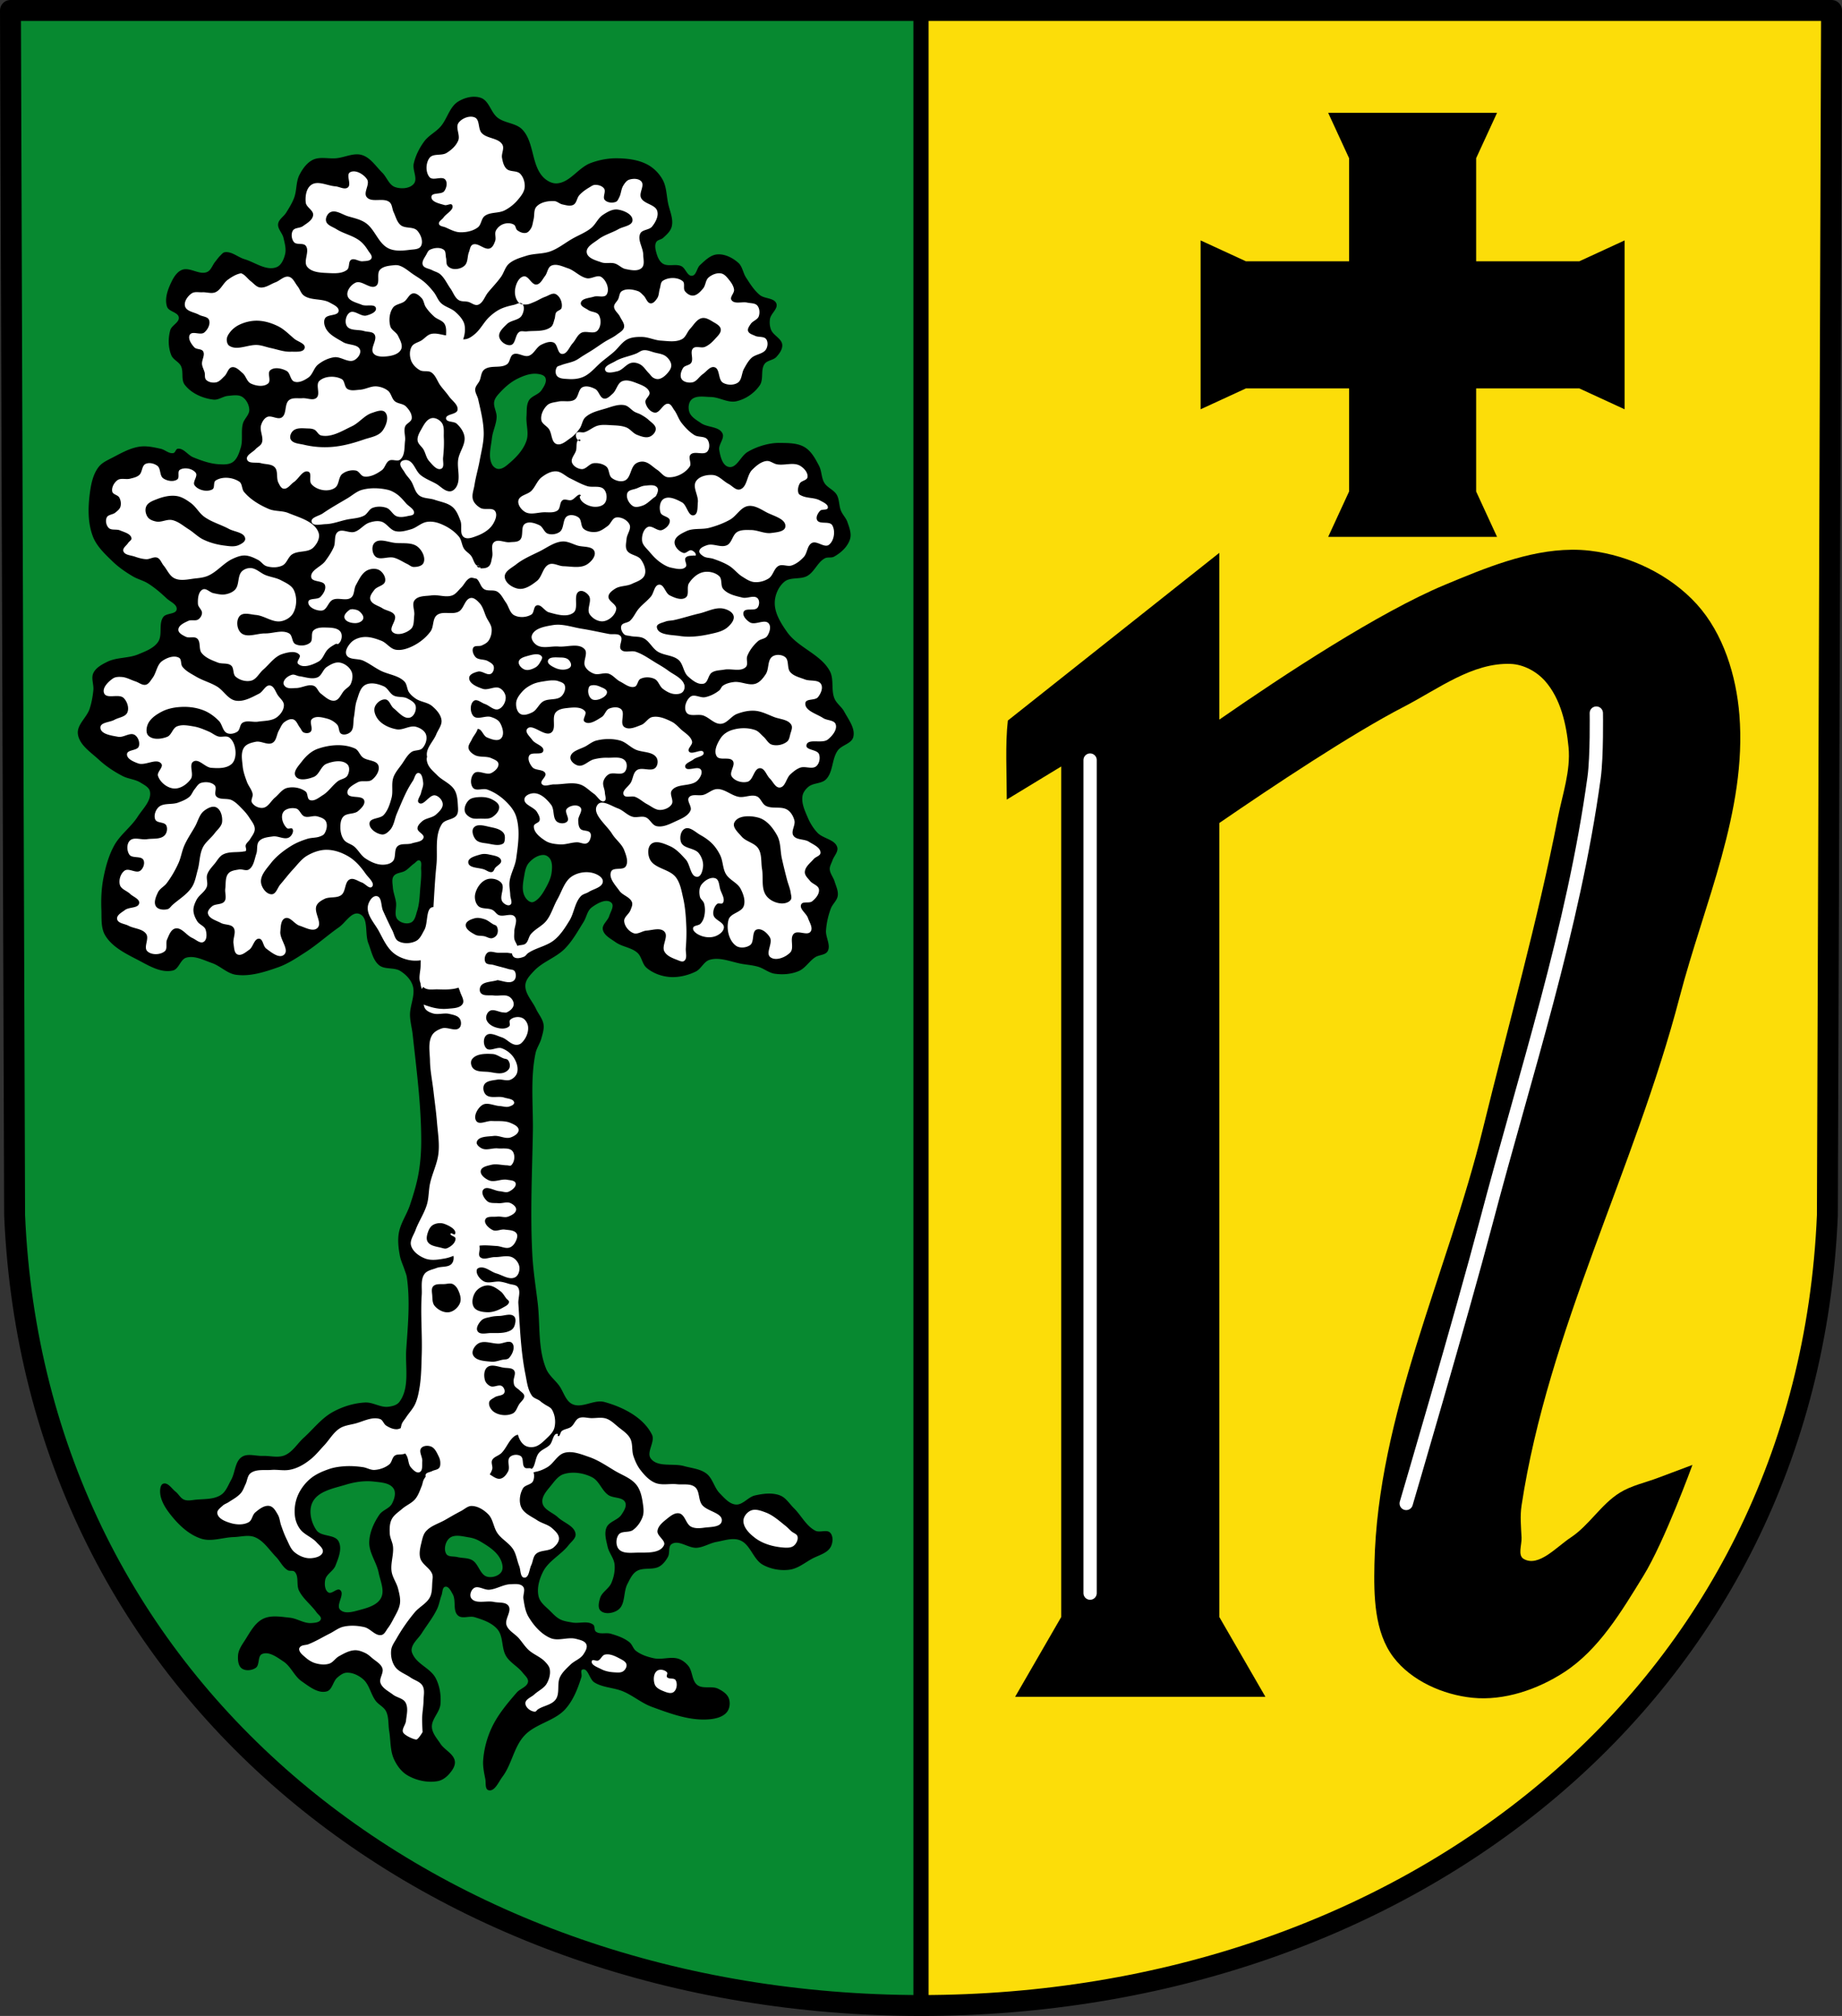 <svg xmlns="http://www.w3.org/2000/svg" width="968.93" height="1060.385" viewBox="0 0 968.934 1060.388"><rect x="0" y="0" width="968.934" height="1060.388" fill="#333333" stroke="none"/><path style="fill:#fcdd09;fill-opacity:1;fill-rule:evenodd;stroke:none;stroke-width:11;stroke-linecap:round;stroke-linejoin:round;stroke-miterlimit:4;stroke-dasharray:none;stroke-opacity:1" d="m963.434 5.5-2.19 633.748c-10.662 251.66-221.314 415.5-476.777 415.64-255.233-.309-465.964-164.22-476.777-415.64L5.5 5.5h478.955z"/><path d="m698.658 59.361 10.984 23.836v54.25h-54.25l-23.836-10.986v88.82l23.836-10.986h54.25v54.25l-10.984 23.836h88.82l-10.984-23.836v-54.25h54.25l23.836 10.986v-88.82l-23.836 10.986h-54.25v-54.25l10.984-23.836h-88.82M826.568 289.171c-22.767.198-45.52 9.676-66.65 18.488-34.38 14.34-84.41 47.19-118.54 70.863v-87.72l-111.23 88.2c-1.428 12.32-.563 28.18-.563 41.571l28.65-17.42v447.37l-24.25 41.984h131.65l-24.25-41.988V432.9c28.02-19.258 69.66-46.979 97.19-61.21 17.917-9.26 36.03-23.309 56.18-22.47 6.694.277 13.54 3.97 17.977 8.987 8.161 9.23 11.187 22.567 12.36 34.83 1.19 12.443-3.216 24.81-5.618 37.08-10.769 54.982-26.04 108.99-39.38 163.4-18.744 76.49-55.42 150.51-57.11 229.24-.357 16.635-.076 35.65 9.978 48.908 9.412 12.412 26.07 19.775 41.57 21.348 16.634 1.688 34.3-4.356 48.31-13.482 18.282-11.909 30.13-31.984 41.572-50.559 11.172-18.13 25.842-58.43 25.842-58.43s-11.998 4.46-17.977 6.742c-6.757 2.581-14.08 4.051-20.225 7.865-9.91 6.151-16.11 17.17-25.842 23.594-7.554 4.985-16.874 15.751-24.719 11.236-3.262-1.878-.936-7.477-1.123-11.236-.28-5.61-.844-11.299 0-16.854 14.02-92.29 59.58-177.08 83.14-267.4 12.76-48.899 35.451-97.93 31.46-148.31-1.649-20.8-8.446-42.975-22.472-58.42-14.07-15.5-35.38-25.66-56.18-28.09-3.248-.379-6.5-.54-9.752-.512"/><path d="M-526.725 399.791v438.18M-260.445 375.081s.37 22.687-1.166 33.883c-10.897 79.45-36.34 156.24-56.764 233.8-13.07 49.607-42.07 148.04-42.07 148.04" style="fill:none;fill-rule:evenodd;stroke:#fff;stroke-width:7;stroke-linecap:round" transform="translate(1100.143)"/><path style="opacity:1;fill:#078930;fill-opacity:1;fill-rule:evenodd;stroke:#000;stroke-width:8;stroke-linecap:round;stroke-linejoin:round;stroke-miterlimit:4;stroke-dasharray:none;stroke-opacity:1;paint-order:fill markers stroke" d="m5.5 5.5 2.19 633.746c10.75 249.963 219.11 413.422 472.345 415.611a4.938 4.938 0 0 0 4.43-4.921V5.5H5.5z"/><g><path d="M-802.785 50.885c-2.892.044-5.903 1.087-8.279 2.576-4.556 2.856-5.704 9.18-9.27 13.203-2.506 2.828-6.165 4.556-8.426 7.584-2.605 3.49-4.657 7.548-5.617 11.797-.784 3.47 2.293 7.954 0 10.674-2.143 2.542-6.694 2.786-9.832 1.686-3.192-1.119-4.335-5.206-6.74-7.584-3.35-3.313-6.166-7.898-10.674-9.27-4.333-1.318-8.974 1.25-13.482 1.686-4.11.397-8.65-.973-12.359.842-3.157 1.545-5.405 4.746-7.02 7.865-1.904 3.67-1.352 8.21-2.809 12.08-1.048 2.783-2.643 5.34-4.213 7.865-1.275 2.052-3.908 3.501-4.213 5.898-.329 2.587 2.21 4.764 2.81 7.303.67 2.838 1.55 5.88.841 8.707-.657 2.62-1.975 5.768-4.494 6.742-5.4 2.088-11.305-2.549-16.852-4.213-3.517-1.055-6.765-4.21-10.395-3.652-.925.143-1.567 1.041-2.246 1.686-1.06 1.01-1.887 2.235-2.809 3.371-1.428 1.76-2.135 4.435-4.215 5.336-4.053 1.756-9.09-2.742-13.2-1.123-2.468.972-4.159 3.523-5.337 5.898-2.032 4.096-3.984 9.148-2.529 13.482.886 2.64 5.84 2.854 6.18 5.617.33 2.68-3.767 4.141-4.494 6.742-1.186 4.242-1.103 9.123.563 13.201.952 2.332 3.927 3.365 5.057 5.617 1.5 2.987-.044 7.161 1.965 9.832 3.424 4.551 9.51 7.227 15.168 7.865 2.595.293 4.983-1.732 7.584-1.967 2.525-.227 5.456-.814 7.584.563 2.146 1.388 3.571 4.186 3.652 6.74.086 2.68-2.68 4.712-3.37 7.303-1.09 4.087.117 8.597-1.124 12.641-.849 2.765-1.84 5.932-4.213 7.584-2.02 1.407-4.846 1.261-7.305 1.123-4.649-.26-9.166-1.905-13.482-3.65-2.875-1.163-5.074-4.929-8.145-4.494-1.049.148-1.217 2-2.248 2.246-2.305.544-4.425-1.748-6.74-2.246-3.588-.772-7.32-1.634-10.955-1.125-4.993.7-9.583 3.272-14.05 5.62-2.689 1.413-5.716 2.658-7.584 5.05-2.749 3.526-3.864 8.213-4.494 12.64-1.124 7.893-1.425 16.422 1.404 23.875 1.988 5.236 6.37 9.305 10.393 13.201 3.174 3.075 6.871 5.613 10.674 7.865 2.487 1.473 5.408 2.13 7.865 3.652 3.567 2.21 6.776 4.99 9.832 7.865 1.931 1.817 5.765 3.282 5.336 5.898-.434 2.647-5.43 1.772-7.02 3.932-2.669 3.622-.223 9.52-2.809 13.201-2.344 3.338-6.632 4.886-10.395 6.461-5.153 2.157-11.28 1.463-16.29 3.934-2.807 1.384-5.955 3.075-7.304 5.898-1.292 2.703.295 6.01 0 8.988-.329 3.326-.923 6.655-1.967 9.83-1.517 4.616-6.772 8.38-6.18 13.201.706 5.747 6.702 9.555 10.955 13.484 3.758 3.472 8.093 6.363 12.641 8.707 2.922 1.507 6.472 1.645 9.27 3.371 1.973 1.217 4.641 2.493 5.05 4.773.874 4.821-3.818 9.08-6.459 13.203-3.516 5.493-9.217 9.453-12.359 15.168-2.853 5.19-4.475 11.04-5.617 16.854-1.086 5.524-1.345 11.226-1.125 16.852.178 4.538-.337 9.568 1.967 13.482 3.524 5.987 10.396 9.46 16.572 12.641 5.924 3.051 12.616 7.435 19.1 5.898 3.157-.748 3.905-5.844 7.02-6.74 4.412-1.268 9.14 1.321 13.482 2.81 4.437 1.52 7.994 5.526 12.64 6.18 7.438 1.045 15.11-1.438 22.19-3.935 5.137-1.81 9.742-4.917 14.323-7.863 6.19-3.98 11.671-8.979 17.697-13.203 3.487-2.445 6.665-8.46 10.674-7.02 5.073 1.821 2.79 10.437 4.773 15.45 1.572 3.971 2.332 8.787 5.62 11.515 2.988 2.48 7.957 1 11.233 3.09 2.802 1.783 5.453 4.42 6.461 7.584 1.597 5.02-1.533 10.468-1.404 15.73.083 3.402 1.034 6.728 1.404 10.111 2.042 18.674 4.525 37.39 4.494 56.18-.009 5.637-.428 11.301-1.404 16.854-.99 5.637-2.688 11.141-4.494 16.572-1.684 5.065-5.02 9.621-5.898 14.887-.646 3.884-.162 7.927.561 11.797.49 2.62 1.716 5.05 2.53 7.584.388 1.213.937 2.392 1.122 3.652 1.833 12.507.59 25.31-.28 37.92-.645 9.327 1.993 20.354-3.65 27.807-1.293 1.705-3.773 2.293-5.899 2.53-4.07.45-7.988-2.46-12.08-2.249-5.947.307-11.928 2.166-17.13 5.057-5.914 3.283-10.147 8.95-15.168 13.482-3.394 3.064-5.87 7.56-10.11 9.27-3.562 1.436-7.68.134-11.519.28-3.654.137-7.924-1.483-10.955.562-3.68 2.483-3.427 8.216-5.617 12.08-1.563 2.756-2.689 6.124-5.336 7.865-3.743 2.463-8.743 2.104-13.203 2.527-2.05.195-4.264.757-6.18 0-1.91-.755-2.879-2.945-4.494-4.213-2.02-1.587-4.01-4.988-6.459-4.213-1.442.456-1.71 2.7-1.686 4.213.07 4.192 2.498 8.193 5.05 11.516 4.307 5.597 9.852 11.04 16.574 13.203 5.443 1.754 11.416-.703 17.13-.844 3.65-.09 7.555-1.33 10.955 0 4.75 1.86 7.674 6.741 11.236 10.393 2.177 2.232 3.5 5.426 6.178 7.02 1.073.64 2.77-.043 3.652.842 2.374 2.38.782 6.807 2.248 9.832 2.15 4.435 6.426 7.49 9.268 11.516.824 1.168 2.703 2.298 2.248 3.652-.576 1.714-3.252 1.851-5.057 1.965-3.853.243-7.394-2.414-11.234-2.809-4.66-.479-9.833-1.489-14.04.563-4.419 2.152-6.9 7.095-9.55 11.234-1.56 2.434-3.418 4.984-3.65 7.865-.197 2.423 0 5.592 1.964 7.02 1.97 1.435 5.278 1.071 7.305-.28 2.23-1.489.901-6.258 3.37-7.304 3.652-1.548 7.921 1.75 11.235 3.932 3.93 2.587 5.683 7.713 9.551 10.393 3.902 2.703 8.621 6.583 13.201 5.338 2.964-.806 3.27-5.324 5.617-7.305 1.376-1.162 2.978-2.422 4.775-2.527 3.107-.183 6.337 1.354 8.707 3.371 3.387 2.883 4.02 7.995 6.742 11.516 1.538 1.991 4.19 3.098 5.336 5.338 1.6 3.124 1.111 6.93 1.686 10.393.824 4.965.424 10.315 2.53 14.887 1.528 3.321 3.872 6.567 7.02 8.426 4.68 2.763 10.663 4.073 16.01 3.09 2.273-.418 4.367-1.917 5.897-3.65 1.636-1.853 3.405-4.29 3.09-6.742-.51-3.96-5.393-5.933-7.584-9.27-1.793-2.73-4.298-5.447-4.494-8.707-.258-4.288 4.12-7.799 4.494-12.08.407-4.647-.359-9.634-2.527-13.764-2.524-4.807-8.715-6.865-11.516-11.516-.657-1.09-1.294-2.39-1.125-3.652.441-3.295 3.562-5.615 5.338-8.426 2.72-4.304 5.994-8.307 8.145-12.922 1.038-2.228 1.38-4.722 2.248-7.02.578-1.53.36-4.19 1.967-4.494 1.822-.344 3.02 2.318 3.932 3.932 1.902 3.36-.116 8.717 2.81 11.236 2.208 1.903 5.915-.003 8.706.842 4.37 1.322 9.155 2.953 12.08 6.461 3.146 3.776 1.937 9.848 4.496 14.04 2.137 3.505 6.195 5.461 8.707 8.707 1.13 1.46 3.065 2.947 2.81 4.775-.377 2.69-4.12 3.566-5.899 5.617-4.97 5.732-9.986 11.668-13.2 18.54-2.504 5.347-4.074 11.244-4.495 17.13-.235 3.29.481 6.594 1.123 9.83.398 2.01-.289 5.365 1.686 5.897 3.261.88 5.267-4.327 7.303-7.02 4.924-6.516 5.996-15.609 11.516-21.629 5.81-6.336 15.901-7.635 21.63-14.04 4.184-4.683 6.552-10.856 8.425-16.852.395-1.264-.702-3.542.563-3.934 2.912-.9 3.608 5.105 6.18 6.742 4.471 2.847 10.284 2.717 15.168 4.775 5.288 2.23 9.776 6.18 15.168 8.145 9.886 3.603 20.437 7.606 30.896 6.461 3.166-.347 6.825-1.364 8.71-3.932 1.394-1.9 1.67-4.816.841-7.02-.886-2.358-3.354-3.949-5.617-5.057-3.332-1.63-8.01.291-10.955-1.965-2.959-2.267-2.393-7.246-4.775-10.113-1.328-1.599-3.084-2.989-5.05-3.65-4.084-1.37-8.705.601-12.922-.28-3.37-.706-6.829-1.825-9.55-3.933-1.482-1.147-1.912-3.32-3.37-4.494-2.806-2.26-6.375-3.48-9.832-4.494-2.54-.745-5.794.525-7.865-1.125-1.02-.813-.368-2.858-1.404-3.65-2.916-2.23-7.343-.47-10.955-1.123-2.19-.396-4.48-.668-6.459-1.686-1.95-1-3.514-2.655-5.057-4.215-2.293-2.318-5.349-4.43-6.18-7.584-1.137-4.317.24-9.215 2.248-13.2 2.92-5.796 9.505-8.918 13.482-14.04 1.417-1.828 3.953-3.607 3.65-5.899-.554-4.203-6.17-5.81-9.268-8.707-2.71-2.534-7.508-3.93-8.146-7.584-.634-3.63 2.778-6.934 5.057-9.83 1.683-2.139 3.577-4.534 6.178-5.338 4.771-1.475 10.443-.589 14.89 1.686 3.716 1.902 5.03 6.834 8.425 9.27 2.657 1.907 7.621.961 8.988 3.932.941 2.045-.735 4.577-1.967 6.461-1.889 2.89-6.508 3.566-7.863 6.742-1.325 3.105-.16 6.813.561 10.111.71 3.244 3.312 5.966 3.652 9.27.341 3.307-.37 6.776-1.686 9.83-1.296 3.01-4.927 4.735-5.898 7.865-.667 2.148-1.388 5.235.281 6.742 2.298 2.074 6.797 1.3 9.27-.563 3.81-2.868 2.58-9.25 4.773-13.482 1.268-2.445 2.473-5.232 4.775-6.742 3.44-2.256 8.52-.465 12.08-2.527 1.951-1.13 3.403-3.083 4.494-5.057 1.133-2.048-.004-5.478 1.967-6.74 3.747-2.399 8.763 2.28 13.201 1.967 3.605-.255 6.836-2.448 10.393-3.09 4.064-.733 8.518-2.358 12.36-.844 5.484 2.162 6.9 10.1 12.08 12.922 4.177 2.275 9.332 3.181 14.04 2.527 4.23-.587 7.79-3.528 11.515-5.617 3.49-1.957 8.26-2.917 10.113-6.46 1.13-2.16 1.35-5.494-.28-7.304-1.774-1.967-5.512.088-7.866-1.125-4.827-2.488-7.367-7.987-11.236-11.797-2.36-2.324-4.217-5.534-7.303-6.74-4.098-1.602-8.907-.963-13.2 0-3.638.816-6.398 5.091-10.112 4.775-3.416-.29-6.02-3.456-8.428-5.9-2.932-2.98-3.69-7.865-7.02-10.393-3.302-2.506-7.804-2.818-11.797-3.932-5.732-1.598-13.804.798-17.416-3.932-2.56-3.352 2.445-8.867.563-12.64-4.51-9.04-15.256-14.469-25-17.13-5.43-1.487-11.764 3.53-16.854 1.122-3.64-1.723-4.618-6.599-7.02-9.83-2.19-2.945-5.333-5.317-6.74-8.707-4.489-10.81-3.099-23.21-4.494-34.83-1.01-8.418-2.36-16.815-2.81-25.28-1.135-21.319-.125-42.698.28-64.04.265-13.957-1.423-28.18 1.404-41.855.57-2.758 2.356-5.144 3.09-7.863.641-2.378 1.49-4.869 1.125-7.305-.446-2.982-2.666-5.409-3.934-8.145-1.939-4.183-5.925-8.04-5.617-12.64.191-2.853 2.55-5.208 4.494-7.304 4.56-4.916 11.588-7.02 16.291-11.797 4.01-4.073 6.802-9.2 9.832-14.04 1.533-2.452 1.913-5.83 4.213-7.584 2.836-2.16 7.773-4.946 10.393-2.527 1.742 1.608-.416 4.76-1.123 7.02-.775 2.478-3.808 4.464-3.37 7.02.533 3.133 4.152 4.895 6.74 6.74 3.476 2.48 8.361 2.74 11.517 5.617 2.266 2.067 2.44 5.878 4.775 7.865 3.231 2.75 7.573 4.38 11.797 4.775 4.753.446 9.746-.733 14.04-2.809 2.872-1.387 4.245-5.274 7.303-6.18 5.701-1.689 11.817 1.35 17.695 2.246 2.633.402 5.311.653 7.865 1.406 3.02.891 5.592 3.201 8.707 3.65 4.196.605 8.743.263 12.641-1.404 3.483-1.49 5.522-5.252 8.707-7.303 2.01-1.292 5.267-1.023 6.461-3.09 1.832-3.17-1.099-7.302-.844-10.955.274-3.92 1.16-7.832 2.53-11.516.89-2.395 3.296-4.21 3.65-6.742.357-2.565-.932-5.107-1.687-7.584-.674-2.212-2.446-4.148-2.527-6.459-.055-1.569.904-3.01 1.404-4.496.793-2.358 3.256-4.643 2.527-7.02-1.257-4.1-7.45-4.463-10.393-7.584-2.138-2.268-3.826-5-5.05-7.865-1.558-3.63-3.469-7.62-2.81-11.516.315-1.869 1.637-3.556 3.09-4.775 2.57-2.159 6.912-1.54 9.27-3.932 3.832-3.888 2.993-10.735 6.18-15.168 2.091-2.91 7.226-3.559 8.145-7.02 1.223-4.608-2.523-9.28-4.775-13.482-1.327-2.476-3.944-4.16-5.057-6.74-1.958-4.537-.153-10.274-2.527-14.607-4.873-8.893-16.632-12.214-22.47-20.504-3.215-4.564-6.563-9.868-6.462-15.449.073-4.02 1.966-8.38 5.057-10.955 3.193-2.659 8.467-1.032 12.08-3.09 3.797-2.163 5.394-7.25 9.27-9.268 1.434-.746 3.36-.063 4.775-.844 3.657-2.02 7.226-5.27 8.426-9.27.871-2.905-.4-6.126-1.404-8.988-.749-2.137-2.51-3.804-3.37-5.898-1.106-2.689-.767-5.924-2.247-8.426-1.517-2.565-4.89-3.647-6.46-6.18-1.656-2.667-1.36-6.204-2.81-8.988-1.91-3.67-4.04-7.7-7.584-9.832-3.826-2.299-8.74-2.176-13.203-2.246-2.74-.043-5.5.4-8.145 1.123-3.036.831-6 2.045-8.707 3.652-3.608 2.143-5.712 8.663-9.832 7.863-3.375-.655-4.507-5.595-5.057-8.988-.473-2.918 3.02-6.069 1.686-8.707-1.87-3.7-7.819-2.985-11.234-5.336-2.346-1.614-5.289-3.196-6.18-5.9-.684-2.076-.449-4.94 1.123-6.459 2.447-2.365 6.71-1.45 10.111-1.404 4.556.062 9.03 3.225 13.482 2.246 4.87-1.072 9.557-4.302 12.36-8.426 2.157-3.175.27-8.133 2.528-11.236 1.408-1.934 4.564-1.886 6.18-3.65 1.612-1.76 3.325-4.085 3.09-6.46-.323-3.262-4.71-4.813-5.9-7.866-.683-1.753-.835-3.755-.56-5.617.427-2.907 4.38-5.387 3.37-8.146-1.123-3.067-6.19-2.415-8.709-4.494-3.034-2.504-5.17-5.964-7.303-9.27-1.543-2.393-1.822-5.67-3.932-7.584-2.988-2.709-7.219-4.853-11.236-4.494-3.519.314-6.386 3.227-8.988 5.617-1.724 1.583-1.883 5.392-4.213 5.62-2.507.244-3.335-3.99-5.617-5.058-2.999-1.402-7.094.456-9.832-1.404-1.873-1.273-2.79-3.71-3.37-5.898-.458-1.719-.869-3.785 0-5.338.696-1.248 2.592-1.287 3.651-2.246 1.833-1.659 3.886-3.502 4.494-5.898 1.048-4.133-1.156-8.455-1.967-12.64-.786-4.059-.802-8.466-2.809-12.08-1.8-3.242-4.605-6.1-7.865-7.866-4.795-2.598-10.557-3.289-16.01-3.369-4.756-.07-9.594.85-14.04 2.527-6.446 2.43-10.82 10.232-17.695 10.674-2.552.164-5.21-1.285-7.02-3.09-6.533-6.508-4.807-18.669-11.236-25.279-3.328-3.423-9.15-3.253-12.922-6.18-3.57-2.77-4.47-8.817-8.707-10.393-1.195-.444-2.484-.63-3.799-.61m31.795 145.67c.426-.01.851.003 1.275.042 1.66.151 3.87.548 4.55 2.068.943 2.11-.773 4.704-2.069 6.617-1.594 2.352-5.206 2.907-6.615 5.375-1.382 2.421-1.035 5.491-1.242 8.271-.318 4.262 1.351 8.766 0 12.82-1.526 4.577-5.02 8.44-8.684 11.58-1.779 1.525-3.867 3.488-6.203 3.31-1.374-.107-2.692-1.25-3.309-2.483-2.034-4.069-.496-9.125 0-13.646.416-3.79 2.347-7.356 2.48-11.166.097-2.786-1.847-5.55-1.24-8.27.433-1.94 1.953-3.51 3.31-4.964 2.613-2.803 5.648-5.357 9.1-7.03 2.684-1.302 5.67-2.463 8.65-2.525m4.997 253.14c1.3.048 2.611.97 3.307 2.068 1.263 1.993 1.106 4.686.828 7.03-.328 2.772-1.549 5.412-2.895 7.857-1.422 2.585-2.976 5.317-5.377 7.03-.71.506-1.632 1.026-2.48.826-1.708-.403-3.05-2.102-3.723-3.723-1.266-3.057-.559-6.663 0-9.924.42-2.449.857-5.15 2.482-7.03 1.936-2.239 4.9-4.244 7.857-4.135m-65.719 2.805a.933.933 0 0 1 .377.09c1.397.651.721 3.01.826 4.55.216 3.165-.133 6.35-.412 9.511-.367 4.156-.377 8.435-1.654 12.406-.718 2.231-1.173 5.237-3.309 6.203-2.193.992-5.453.163-7.03-1.654-1.997-2.299-.374-6.086-.826-9.1-.398-2.647-1.472-5.187-1.654-7.857-.132-1.93-.683-4.195.414-5.789 1.294-1.88 4.271-1.68 6.203-2.895 1.66-1.043 2.935-2.612 4.55-3.723.8-.55 1.643-1.764 2.517-1.744m-27.355 326.6a29.24 29.24 0 0 1 3.746.193c3.638.43 8.394.618 10.34 3.721 1.4 2.231.384 5.521-.828 7.86-1.349 2.601-4.953 3.376-6.617 5.788-2.922 4.237-5.228 9.33-5.375 14.475-.16 5.623 3.868 10.61 4.963 16.13.863 4.346 3.274 9.298 1.24 13.234-1.9 3.676-6.755 5.133-10.752 6.203-3.462.927-8.22 2.534-10.754 0-2.437-2.437 2.665-8.153 0-10.338-1.63-1.337-4.42 2.368-6.203 1.24-1.92-1.216-2.084-4.385-1.654-6.617.58-3.01 4.25-4.597 5.377-7.443 1.586-4.01 3.68-9.02 1.654-12.82-2.029-3.809-9.06-2.283-11.58-5.789-2.922-4.07-4.358-10.433-2.066-14.889 2.99-5.812 11.12-7.188 17.37-9.1 3.58-1.094 7.374-1.807 11.14-1.848m47.811 28.705c1.98.046 4.11.565 5.975.85a16.317 16.317 0 0 1 5.791 2.068c4.12 2.434 8.651 5.212 10.752 9.512.97 1.986 1.65 4.785.414 6.617-1.462 2.17-4.916 3.145-7.445 2.48-3.776-.992-4.472-6.739-7.857-8.684-2.32-1.333-5.259-1.01-7.857-1.654-1.948-.483-4.744.06-5.789-1.654-1.464-2.4-.484-6.446 1.654-8.27.984-.84 2.204-1.182 3.525-1.253.275-.015.555-.018.838-.012" style="fill-rule:evenodd" transform="translate(1052.018)"/><path d="M-804.475 61.37c-2.368.046-4.966 1.397-6.305 3.2-1.855 2.5.977 6.453-.199 9.334-1.133 2.775-3.599 4.991-6.156 6.555-2.645 1.618-7.07.104-8.938 2.582-2.029 2.7-2.182 7.553 0 10.13 1.822 2.15 6.63-.849 8.342 1.39 1.213 1.585.576 4.343-.596 5.96-1.444 1.991-6.575.524-6.754 2.978-.199 2.73 4.321 3.611 6.951 4.37 1.272.366 3.36-1.175 3.973 0 1.232 2.36-3.039 4.373-4.568 6.554-.79 1.128-2.703 2.037-2.383 3.377.296 1.24 2.206 1.286 3.377 1.787 2.502 1.071 5.03 2.511 7.746 2.582 3.227.084 6.764-.628 9.334-2.582 1.844-1.402 1.737-4.55 3.576-5.957 2.896-2.216 7.283-1.312 10.525-2.98a22.707 22.707 0 0 0 6.953-5.56c1.6-1.908 3.354-4.077 3.574-6.556.223-2.502-.629-5.352-2.383-7.15-1.769-1.814-5.318-.832-7.15-2.582-1.503-1.435-2.01-3.716-2.385-5.76-.419-2.28 1.34-4.933.2-6.95-2.058-3.64-8.12-3.06-10.925-6.159-1.989-2.198-.869-6.93-3.574-8.143-.683-.306-1.447-.435-2.236-.42m-61.689 28.773a3.84 3.84 0 0 0-1.713.48c-2.332 1.326.94 6.3-1.166 7.963-1.734 1.37-4.4-.417-6.604-.582-4.204-.315-9.15-3.169-12.623-.777-2.68 1.847-3.286 6.088-2.914 9.322.292 2.537 4.164 4.065 3.885 6.604-.29 2.641-3.274 4.285-5.438 5.826-1.558 1.11-4.28.678-5.244 2.33-1.016 1.742-.689 4.457.582 6.02 1.368 1.685 4.87.24 6.215 1.941 2.294 2.902-1.549 8.194.777 11.07 2.5 3.09 7.49 3.105 11.46 3.301 3.22.16 7.01.287 9.515-1.748 1.464-1.19.507-4.292 2.137-5.242 1.748-1.019 4.01.971 6.02.775 1.63-.158 3.991-.059 4.662-1.553.606-1.349-.97-2.82-1.748-4.078-1.159-1.876-2.54-3.688-4.273-5.05-3.642-2.862-8.515-3.735-12.428-6.215-1.947-1.234-4.935-2.02-5.439-4.27-.38-1.696.76-3.925 2.332-4.663 2.83-1.327 6.136 1.23 9.127 2.137 3.176.963 6.581 1.626 9.322 3.496 4.96 3.385 6.644 10.768 12.04 13.4 3.383 1.65 7.53 1.252 11.264.777 2.031-.258 4.831-.152 5.826-1.94 1.36-2.443-.054-6.098-1.94-8.159-2.075-2.265-6.388-.94-8.74-2.912-1.977-1.656-2.587-4.469-3.69-6.799-.808-1.706-.697-4.02-2.137-5.242-3.139-2.66-9.505.522-12.04-2.719-1.915-2.448 1.896-6.72.195-9.322-1.433-2.19-4.586-4.309-7.22-4.172m147.67 3.94a8.791 8.791 0 0 0-2.565.425c-1.392.457-2.332 1.865-3.107 3.107-1.16 1.858-1.11 4.28-2.137 6.215-.455.858-.847 1.97-1.748 2.33-1.828.732-4.506.49-5.826-.97-1.349-1.493.782-4.384-.387-6.02-.978-1.37-2.979-1.959-4.662-1.944-1.13 0-2.136.781-3.107 1.36-1.903 1.131-3.766 2.428-5.244 4.077-1.319 1.472-1.366 4.116-3.107 5.05-1.712.92-3.926.211-5.826-.195-1.505-.322-2.734-1.682-4.27-1.748-3.254-.139-7.113.524-9.323 2.914-1.578 1.706-.97 4.547-1.555 6.797-.407 1.566-.507 3.286-1.359 4.662-.603.974-1.409 2.068-2.523 2.33-1.576.37-3.38-.37-4.662-1.359-.897-.692-.783-2.32-1.748-2.914-1.548-.95-3.712-.958-5.438-.389-1.7.561-3.272 1.897-4.078 3.496-.818 1.623.22 3.725-.389 5.438-.529 1.49-1.248 3.306-2.719 3.885-2.894 1.14-6.326-3.29-9.129-1.94-1.304.627-1.404 2.538-1.94 3.882-.905 2.263-.445 5.24-2.138 6.992-1.379 1.43-3.649 2.074-5.63 1.943-1.3-.086-2.71-.709-3.497-1.748-.835-1.104-.466-2.732-.777-4.08-.333-1.438.007-3.375-1.166-4.27-1.955-1.494-5.179-1.1-7.379 0-.869.433-1.293 1.471-1.748 2.33-.93 1.753-2.649 3.776-1.94 5.632.66 1.733 3.213 1.851 4.853 2.72 1.407.744 3.062 1.103 4.273 2.136 2.365 2.02 3.632 5.04 5.438 7.574 1.43 2 2.204 4.688 4.273 6.02 1.441.928 3.386.556 5.05.971 1.71.426 3.362 2.061 5.05 1.555 2.731-.82 3.62-4.408 5.44-6.604 2.257-2.726 4.746-5.27 6.796-8.156 1.53-2.154 2.11-5.04 4.078-6.799 2.547-2.28 6.06-3.24 9.322-4.27 4.08-1.29 8.607-.853 12.623-2.33 4.137-1.524 7.633-4.414 11.46-6.605 3.295-1.887 6.954-3.24 9.903-5.633 2.351-1.907 3.521-5.092 6.02-6.797 2.335-1.592 5.164-3.304 7.963-2.914 3.168.441 7.87 2.436 7.768 5.633-.093 2.908-4.85 3.222-7.379 4.66-3.473 1.975-7.52 2.995-10.682 5.44-2.394 1.851-6.402 3.793-6.02 6.796.393 3.1 4.821 4.207 7.768 5.244 2.206.776 4.745-.065 6.992.582 2.031.585 3.563 2.485 5.633 2.914 2.795.58 6.484 1.391 8.545-.584 1.693-1.622.811-4.646.777-6.99-.054-3.726-3.168-7.71-1.555-11.07 1.043-2.172 4.703-1.816 6.215-3.69 1.798-2.232 3.515-5.404 2.72-8.157-1.024-3.535-7.01-3.649-8.546-6.992-1.19-2.588 2.028-6.364.195-8.545-.869-1.034-2.353-1.418-3.846-1.396m-41.44 45.23c-.726.003-1.43.132-2.1.443-1.923.894-1.99 3.77-3.3 5.438-1.3 1.656-2.375 4.231-4.468 4.467-2.659.3-4.182-4.842-6.797-4.273-2.649.576-4.074 4.117-4.469 6.8-.364 2.471.291 5.5 2.137 7.185.03.026.064.044.094.068.551-.094 1.058-.042 1.461.32a2.3 2.3 0 0 1 .322.363c.666.082 1.368.058 2.01.023 1.288-.07 2.488-.695 3.69-1.164 2.13-.832 4.058-2.148 6.214-2.914 1.76-.626 3.762-2.187 5.438-1.359 2.34 1.156 3.688 4.641 3.107 7.186-.286 1.253-2.247 1.426-2.912 2.525-.585.967-.412 2.231-.777 3.301-.505 1.481-.707 3.312-1.94 4.273-3.426 2.67-8.506 1.827-12.819 2.33-1.223.143-2.619-.414-3.689.195-2.434 1.386-1.908 6.481-4.662 6.99-2.42.447-5.515-1.863-6.02-4.27-.542-2.587 2.192-4.949 4.078-6.8 2.132-2.092 6.232-1.905 7.768-4.467.981-1.636 1.622-4.346.518-5.85-.667-.082-1.293-.278-1.783-.684-.91.155-1.939.706-2.813.902-2.517.565-5.07 1.178-7.379 2.33-1.993.995-3.798 2.38-5.439 3.885-3.01 2.762-4.784 6.752-7.96 9.322-1.375 1.111-2.917 2.254-4.663 2.523a7.749 7.749 0 0 1-1.305.086c.498-1.404.844-2.876.916-4.357.073-1.5.003-3.084-.582-4.467-.933-2.207-2.675-4.04-4.467-5.633-2.217-1.968-5.449-2.594-7.574-4.66-1.609-1.564-2.307-3.864-3.689-5.633-1.467-1.877-3.06-3.678-4.855-5.244-1.786-1.558-3.852-2.765-5.826-4.078-2.423-1.61-4.63-3.713-7.38-4.66a6.087 6.087 0 0 0-2.024-.31 7.406 7.406 0 0 0-.684.038c-2.639.274-5.769.473-7.586 2.406-2.01 2.14.317 6.933-2.137 8.547-3.01 1.983-7.393-3.232-10.682-1.748-2.439 1.1-4.855 4.185-4.27 6.797.653 2.927 4.813 3.684 7.573 4.855 2.327.987 6.848-.723 7.38 1.748.445 2.076-2.988 3.378-5.05 3.883-2.875.703-6.28-3.195-8.74-1.553-1.987 1.325-2.764 4.934-1.554 6.992 1.61 2.737 6.095 1.78 9.127 2.72 1.82.562 4.362.176 5.438 1.747 1.87 2.73-2.49 7.203-.582 9.904 1.205 1.707 3.936 1.88 6.02 1.748 3.096-.194 7.126-.93 8.545-3.689 1.121-2.18-.497-4.976-1.555-7.188-.934-1.952-3.5-2.964-4.078-5.05-.872-3.15-.498-7.02 1.36-9.71 1.3-1.885 4.16-1.969 6.02-3.302 1.712-1.228 2.565-4.03 4.66-4.273 1.698-.194 3.31 1.266 4.466 2.525 1.156 1.258 1.204 3.228 2.137 4.66 1.226 1.884 2.797 3.546 4.467 5.05 1.655 1.491 4.327 1.952 5.438 3.883 1.01 1.755.854 3.884.771 5.984-2.642-.409-5.376-1.402-7.957-.74-1.896.486-3.218 2.231-4.855 3.303-1.728 1.131-4.197 1.52-5.244 3.301-1.216 2.068-1.178 4.921-.387 7.186.772 2.208 2.628 4.087 4.66 5.244 1.776 1.012 4.31.05 6.02 1.166 2.377 1.55 3.162 4.712 4.854 6.99 1.43 1.924 3.088 3.673 4.467 5.633 1.623 2.306 4.994 4.415 4.467 7.186-.467 2.455-6.255 1.98-6.02 4.467.196 2.075 4.102 1.303 5.633 2.72 1.981 1.831 3.74 4.314 4.078 6.991.507 4.01-2.638 7.67-3.303 11.652-.779 4.668 1.361 9.954-.775 14.178-.644 1.272-1.885 2.573-3.303 2.72-2.909.3-5.197-2.684-7.768-4.079-2.675-1.452-5.6-2.549-7.963-4.467-2.672-2.168-3.484-6.842-6.797-7.77-1.242-.348-3.143-.002-3.69 1.166-.803 1.708 1.212 3.598 2.136 5.244.907 1.614 2.296 2.913 3.303 4.467 1.577 2.433 1.995 5.78 4.271 7.574 2.22 1.751 5.484 1.406 8.156 2.33 3.238 1.12 6.944 1.623 9.518 3.885 2.07 1.818 3.11 4.607 4.078 7.186 1.021 2.722-.58 6.805 1.748 8.545 1.822 1.361 4.666.213 6.797-.582 3.3-1.23 6.686-3.223 8.545-6.215 1.213-1.953 2.445-4.888 1.166-6.799-1.476-2.206-5.474-.41-7.768-1.746-1.663-.968-3.28-2.446-3.885-4.273-.816-2.47.377-5.196.777-7.768.671-4.316 1.944-8.52 2.72-12.818.858-4.766 2.168-9.528 2.134-14.37-.042-6.03-1.595-11.98-2.912-17.87-.41-1.84-1.745-3.562-1.555-5.438.17-1.67 1.667-2.925 2.332-4.467.705-1.636.711-3.6 1.748-5.05.43-.6 1.074-1.053 1.746-1.359 3.362-1.532 7.831-.046 10.877-2.137 1.703-1.169 1.447-4.333 3.301-5.244 2.451-1.205 5.561 1.621 8.158.777 2.792-.907 3.96-4.546 6.602-5.826 1.954-.947 4.391-1.964 6.41-1.166 2.324.918 1.975 5.838 4.467 6.02 2.648.195 3.847-3.666 5.631-5.633 1.576-1.738 2.421-4.294 4.47-5.438 2.51-1.402 6.553.908 8.544-1.166 1.892-1.97 2.116-5.777.775-8.156-1.023-1.816-3.916-1.533-5.63-2.719-1.47-1.015-4.159-1.925-3.886-3.689.386-2.489 4.4-2.532 6.797-3.303 2.19-.703 5.586.79 6.8-1.164 1.674-2.697-.107-7.328-2.722-9.129-2.138-1.473-5.226 1.113-7.768.582-3.657-.764-6.359-4.065-9.904-5.242-2.098-.697-4.463-1.813-6.64-1.803m86.37 4.428c-2.04-.064-4.204.911-5.739 2.23-1.647 1.415-1.498 4.18-2.914 5.826-1.394 1.62-3.108 3.568-5.242 3.69-1.62.091-3.298-1.035-4.273-2.33-1.077-1.432.22-4.112-1.166-5.245-2.707-2.213-7.589-2.153-10.486-.195-1.205.814-1.106 2.696-1.555 4.08-.538 1.658-.395 3.597-1.359 5.05-.817 1.23-2.025 2.847-3.496 2.72-1.826-.16-2.354-2.823-3.689-4.079-.906-.852-1.739-1.918-2.912-2.33-2.688-.943-6.152-1.542-8.547 0-1.315.847-1.24 2.873-1.94 4.271-.663 1.321-2.16 2.407-2.138 3.885.033 2.031 2.226 3.414 3.107 5.244.871 1.81 2.558 3.668 2.137 5.631-.384 1.79-2.439 2.761-3.885 3.885-1.902 1.478-4.176 2.406-6.215 3.69-2.173 1.367-4.246 2.887-6.408 4.272-1.664 1.066-3.367 2.07-5.05 3.107-1.36.84-2.628 1.853-4.078 2.525-2.47 1.146-5.25 1.491-7.77 2.523-.67.274-1.56.355-1.94.971-.784 1.267-.895 3.278 0 4.47 1.254 1.67 3.934 1.602 6.02 1.745 2.675.184 5.51-.077 7.962-1.164 3.91-1.733 6.59-5.454 9.904-8.156 2-1.629 4.07-3.172 6.02-4.855 2.533-2.184 4.365-5.349 7.38-6.799 2.301-1.108 5.02-1.216 7.573-1.164 3.364.07 6.548 1.734 9.906 1.941 3.692.228 7.8.955 11.07-.777 2.037-1.08 2.702-3.75 4.273-5.438 1.906-2.045 3.48-5.056 6.215-5.63 2-.422 4.072.885 5.826 1.94 1.61.967 3.821 2.025 4.078 3.885.278 2.01-1.764 3.718-3.107 5.242-1.464 1.661-3.196 3.233-5.242 4.08-1.929.8-4.736-.699-6.215.775-1.803 1.797.392 5.425-.973 7.574-.905 1.425-3.363 1.296-4.27 2.72-1.056 1.65-1.833 4.174-.778 5.825 1.06 1.656 3.7 2.105 5.633 1.748 2.267-.418 3.536-2.968 5.438-4.27 1.987-1.363 3.891-4.328 6.215-3.692 2.99.818 1.8 6.578 4.467 8.158 2.228 1.32 5.595 1.408 7.768 0 2.261-1.466 1.982-5.03 3.303-7.38 1.118-1.989 2.22-4.07 3.883-5.632 2.202-2.067 6.282-2.034 7.77-4.662.861-1.52 1.043-3.842 0-5.244-1.21-1.627-3.997-.874-5.826-1.748-1.345-.643-3.236-1.104-3.689-2.523-.398-1.249.64-2.596 1.36-3.69 1.08-1.647 3.622-2.22 4.27-4.079.624-1.789.458-4.194-.777-5.63-1.188-1.384-3.465-1.149-5.242-1.556-2.749-.628-6.8.996-8.352-1.359-1.027-1.56 1.563-3.58 1.36-5.438-.206-1.87-1.35-3.579-2.526-5.05-1.149-1.437-2.463-3.155-4.27-3.496a5.556 5.556 0 0 0-.866-.094m-251.65.041a.977.977 0 0 0-.248.016c-2.448.48-4.674 1.88-6.699 3.338-2.526 1.818-3.726 5.412-6.602 6.604-2.094.867-4.536-.117-6.799 0-1.884.097-4.073-.483-5.63.582-2.105 1.438-4.19 4.347-3.497 6.8.783 2.766 4.871 3.06 7.38 4.466 1.716.963 4.543.878 5.243 2.72.838 2.202-.69 5.122-2.525 6.603-1.988 1.604-6.262-1.028-7.574 1.164-1.199 2 .758 4.88 2.332 6.604 1.153 1.262 3.8.66 4.66 2.137 1.145 1.965-.835 4.537-.582 6.797.166 1.486.986 2.826 1.36 4.273.33 1.278-.13 2.924.776 3.883 1.24 1.312 3.47 1.703 5.242 1.36 1.818-.353 3.12-2.03 4.467-3.302 1.471-1.388 1.897-4.288 3.885-4.662 2.107-.397 4 1.718 5.633 3.107 1.756 1.493 2.198 4.431 4.271 5.44 2.737 1.33 6.807 1.966 9.13 0 1.802-1.528-.672-5.507 1.165-6.993 2.217-1.793 6.04-.965 8.545.39 2.04 1.1 1.887 4.876 4.078 5.63 2.421.833 5.275-.675 7.38-2.135 2.318-1.61 2.853-5.03 5.05-6.799 2.433-1.965 5.446-3.447 8.544-3.883 3.5-.492 7.308 3.097 10.486 1.553 1.878-.912 3.748-3.45 3.107-5.438-1-3.116-6.136-2.378-8.934-4.078-3.23-1.964-7.099-3.686-8.934-6.992-.885-1.594-1.43-3.824-.582-5.438 1.268-2.41 6.821-1.186 7.186-3.885.288-2.132-2.787-3.408-4.66-4.467-4.088-2.31-9.772-.963-13.596-3.689-1.594-1.136-2.083-3.323-3.3-4.855-1.426-1.794-2.425-4.56-4.663-5.05-2.466-.539-4.626 2.027-6.99 2.912-2.684 1-5.319 3.112-8.158 2.72-1.939-.27-3.295-2.12-4.855-3.302-1.685-1.275-2.897-3.28-4.854-4.078a.782.782 0 0 0-.24-.053m8.59 24.912c3.753.077 7.513 1.247 10.877 2.912 3.226 1.597 5.777 4.303 8.545 6.604 1.87 1.553 6.01 2.493 5.438 4.855-.594 2.474-4.839 1.847-7.38 1.941-3.553.132-7.01-1.21-10.487-1.94-2.213-.466-4.354-1.324-6.604-1.556-5.02-.518-10.916 3.145-15.15.39-.997-.65-1.379-2.112-1.359-3.302.023-1.42.878-2.762 1.748-3.885 1.27-1.638 2.987-2.987 4.855-3.885 2.93-1.407 6.266-2.2 9.516-2.135m203.86 15.506a5.493 5.493 0 0 0-.713.03c-1.41.154-2.57 1.21-3.885 1.747-3.64 1.488-7.695 2.06-11.07 4.08-2.01 1.202-5.975 2.44-5.244 4.66.671 2.038 4.315 1.052 6.408.582 2.86-.643 4.69-3.952 7.574-4.467 1.425-.254 2.991.106 4.273.777 1.946 1.02 3.106 3.106 4.66 4.66.842.842 1.48 1.957 2.525 2.525.814.443 1.806.746 2.72.582 1.661-.299 3.131-1.475 4.272-2.719 1.135-1.237 2.37-2.788 2.33-4.467-.042-1.798-1.328-3.52-2.719-4.66-1.694-1.389-4.102-1.558-6.215-2.137-1.618-.443-3.259-1.163-4.92-1.195m-164.83 13.982c-2.397 0-4.787.688-6.404 2.168-2.23 2.04.735 6.958-1.553 8.934-1.862 1.61-4.928-.009-7.38.193-2.346.193-5.123-.459-6.99.971-2.627 2.01-1.105 7.34-3.886 9.13-2.178 1.401-5.445-1.343-7.768-.196-1.579.78-2.598 2.588-3.107 4.273-.9 2.977 1.517 6.425.387 9.322-.566 1.45-2.255 2.148-3.3 3.301-1.577 1.738-5.19 3.206-4.468 5.438.783 2.42 4.931 1.257 7.381 1.943 2.406.674 5.468.322 7.186 2.137 1.921 2.03.66 5.672 1.941 8.156.631 1.223 1.356 2.915 2.72 3.107 2.133.301 3.654-2.285 5.437-3.496 2.57-1.747 4.66-6.518 7.574-5.438 2.061.764.196 4.68 1.555 6.408 1.486 1.89 4.03 2.991 6.408 3.303 2.103.275 4.534-.066 6.215-1.359 2.134-1.642 1.577-5.52 3.691-7.188 1.936-1.526 4.767-2.224 7.186-1.746 1.728.341 2.53 2.852 4.271 3.105 3.262.474 6.654-1.365 9.322-3.3 1.72-1.248 2.03-4.02 3.885-5.05 1.706-.949 4.347.688 5.826-.585 2.583-2.222 2.101-6.524 2.525-9.904.306-2.44-.827-5.062 0-7.379.62-1.733 3.28-2.446 3.494-4.273.277-2.358-1.416-4.742-3.107-6.408-1.527-1.504-4.212-1.309-5.826-2.719-1.623-1.418-1.825-4.077-3.494-5.439-1.667-1.36-3.877-2.145-6.02-2.33-2.96-.255-5.777 1.542-8.74 1.748-2.2.153-4.719.76-6.602-.389-1.735-1.057-1.302-4.313-3.107-5.244-1.515-.782-3.386-1.196-5.25-1.195m154.69 1.97a5.362 5.362 0 0 0-1.842.392c-2.557 1.067-2.959 4.784-5.05 6.604-1.29 1.123-2.777 2.79-4.467 2.525-2.263-.355-2.636-3.98-4.662-5.05-1.967-1.039-4.577-1.888-6.604-.97-2.388 1.081-2.043 5.221-4.27 6.603-2.438 1.51-5.749.352-8.548.971-1.999.442-4.337.537-5.826 1.941-2.029 1.913-3.549 5.02-3.107 7.77.335 2.087 2.92 3.09 4.08 4.855 1.59 2.42 1.168 6.763 3.883 7.768 2.503.926 5.181-1.596 7.381-3.107 1.925-1.322 3.51-3.14 4.855-5.05 1.252-1.774 1.337-4.33 2.912-5.826 2.818-2.674 6.961-3.546 10.682-4.662 3.272-.982 6.757-2.455 10.1-1.748 2.055.434 3.401 2.49 5.244 3.496.992.542 2.118.812 3.107 1.36 1.508.834 3.01 1.738 4.271 2.913 1.45 1.35 3.673 2.68 3.691 4.66.016 1.71-1.526 3.43-3.107 4.078-2.118.868-4.667-.137-6.799-.97-2.124-.832-3.507-3.053-5.63-3.884-2.559-1-5.417-1.012-8.159-1.166-2.199-.124-4.463-.332-6.602.193-2.587.636-4.638 2.724-7.188 3.496-1.376.417-3.538-.652-4.27.584-.609 1.024-.1 2.79.86 3.646.14-.137.3-.257.498-.346.264-.119.76.1.777.39.014.232-.362.46-.584.388-.25-.08-.478-.242-.69-.432-1.16 1.135-.535 3.765-1.058 5.48-.639 2.095-2.818 4.133-2.135 6.215.638 1.945 3.01 3.34 5.05 3.496 2.367.183 4.045-2.879 6.408-3.107 2.266-.219 4.847.3 6.604 1.748 1.72 1.418 1.151 4.655 2.914 6.02 1.827 1.414 4.667 2.254 6.797 1.36 3.278-1.378 2.908-6.903 5.826-8.935 1.2-.835 2.832-1.207 4.273-.97 2.695.441 4.7 2.784 6.99 4.272 1.912 1.242 3.358 3.715 5.633 3.883 4.244.312 9.1-2.09 11.46-5.63 1.151-1.728-.98-4.655.388-6.216 2-2.28 7 .595 8.934-1.748 1.317-1.599 1.204-4.529 0-6.215-1.392-1.949-4.748-1.092-6.799-2.33-2.666-1.609-4.87-3.963-6.797-6.41-1.614-2.05-2.332-4.699-3.885-6.797-.899-1.215-1.607-3.12-3.107-3.3-2.834-.343-4.356 5.04-7.186 4.66-2.408-.324-4.442-3.044-4.855-5.439-.32-1.86 2.662-3.43 2.137-5.244-.774-2.675-4.205-3.839-6.797-4.855-1.777-.697-3.827-1.446-5.732-1.363m-128.85 15.88c.91-.029 1.73.183 2.322.827 2.213 2.406.58 7.078-1.359 9.71-2.165 2.937-6.456 3.47-9.904 4.661-5.462 1.888-11.133 3.463-16.896 3.885-4.858.356-9.832-.02-14.566-1.166-2.454-.594-5.916-.63-6.992-2.914-.663-1.408.181-3.452 1.361-4.467 2.034-1.749 5.28-1.218 7.961-1.164 1.054.021 2.155.131 3.107.582 1.453.69 2.117 2.782 3.691 3.107 5.496 1.135 11.04-2.464 16.12-4.855 3.801-1.79 6.501-5.662 10.486-6.99 1.384-.46 3.153-1.17 4.67-1.217m27.508 3.86a3.63 3.63 0 0 0-.715.075c-2.735.578-4.247 3.787-5.633 6.215-.974 1.707-2.029 3.685-1.748 5.631.267 1.848 2.181 3.041 3.107 4.662 1.106 1.935 1.432 4.354 2.914 6.02 1.684 1.891 4.096 5.11 6.408 4.078 1.798-.802.772-3.867.971-5.826.353-3.48.578-6.993.39-10.486-.146-2.679.456-5.826-1.165-7.963-1.01-1.333-2.836-2.42-4.529-2.406m176.13 22.6a3.162 3.162 0 0 0-.7.004c-2.944.356-5.474 2.571-7.575 4.662-2.865 2.85-2.526 9.17-6.408 10.293-2.142.62-4.049-1.875-6.02-2.914-2.77-1.46-5.04-4.402-8.156-4.66-3.164-.262-7.235.62-8.934 3.301-1.982 3.13 1.372 7.388.971 11.07-.257 2.361.182 6.283-2.137 6.797-2.997.664-3.527-5.314-6.215-6.797-2.88-1.589-6.976-3.578-9.709-1.748-2.036 1.363-2.348 4.867-1.555 7.186.684 2 4.652 1.974 4.855 4.078.208 2.154-2.042 4.32-4.078 5.05-2.426.87-5.302-2.77-7.574-1.555-2.278 1.22-3.176 4.614-2.914 7.186.236 2.322 2.39 4.03 3.885 5.826 1.73 2.074 3.611 4.087 5.826 5.633 1.71 1.193 3.59 2.306 5.633 2.72 2.478.5 5.833 1.443 7.574-.39 1.115-1.173-.989-3.575 0-4.855.941-1.218 2.941-.968 4.467-1.164.257-.033.664.233.777 0 .504-1.037-1.035-2.38-2.137-2.719-1.429-.439-2.843 1.792-4.273 1.36-2.38-.722-4.859-3.348-4.66-5.827.223-2.787 3.686-4.44 6.215-5.633 3.67-1.728 8.121-.708 12.04-1.748 3.765-.998 7.477-2.37 10.875-4.273 3.468-1.942 5.593-6.554 9.518-7.186 3.375-.543 6.693 1.693 9.71 3.303 3.666 1.957 10.387 3.446 9.905 7.574-.312 2.677-4.712 2.93-7.38 3.301-3.565.495-7.085-1.535-10.683-1.553-2.417-.012-5.09-.235-7.186.971-2.559 1.472-2.785 5.695-5.438 6.992-3.14 1.536-7.176-1.118-10.488 0-1.619.547-3.862 1.412-4.078 3.107-.146 1.143 1.172 2.088 2.137 2.72 1.511.987 3.54.765 5.244 1.358 2.874 1 5.761 2.088 8.35 3.69 2.502 1.547 4.305 4.071 6.8 5.632 1.988 1.245 4.07 2.706 6.407 2.912 2.596.23 5.387-.523 7.574-1.94 2.358-1.53 2.731-5.346 5.244-6.605 2.027-1.015 4.644.517 6.797-.193 2.473-.816 4.646-2.55 6.408-4.467 1.924-2.092 1.738-6.096 4.273-7.38 2.672-1.355 6.544 2.776 8.934.97 2.776-2.098 3.528-7.302 1.748-10.293-1.434-2.41-6.703-.213-7.963-2.719-.764-1.518.386-3.622 1.555-4.855 1-1.056 3.791-.127 4.078-1.553.37-1.84-2.438-2.972-4.078-3.885-2.923-1.626-6.698-1.074-9.71-2.525-.584-.28-1.299-.57-1.556-1.164-.698-1.614-.26-3.7.584-5.244.84-1.535 3.802-1.576 4.078-3.303.377-2.358-1.825-4.81-3.885-6.02-3.525-2.068-8.219-.017-12.234-.777-1.637-.31-3.125-1.59-4.738-1.752m-325.63 1.133a4.545 4.545 0 0 0-1.734.426c-2.01.971-1.619 4.358-3.3 5.826-1.314 1.147-3.167 1.512-4.856 1.941-2.148.546-4.815-.532-6.603.777-1.777 1.301-3.207 3.872-2.719 6.02.356 1.568 2.925 1.693 3.69 3.107.774 1.434 1.064 3.298.583 4.855-.406 1.315-1.653 2.24-2.72 3.107-1.327 1.08-3.74.978-4.468 2.525-.784 1.666-.3 4.106.973 5.438 1.421 1.487 4.132.542 6.02 1.36 2.224.962 5.576 1.694 6.02 4.077.188 1.01-1.196 1.663-1.748 2.525-.892 1.393-3 2.69-2.525 4.273.644 2.134 3.917 2.176 6.02 2.912 1.942.68 3.964 1.267 6.02 1.36 1.957.087 4.01-1.503 5.826-.778 1.625.647 2.183 2.736 3.303 4.08 1.91 2.293 3.115 5.55 5.826 6.797 3.352 1.542 7.4.385 11.07 0 2.172-.228 4.403-.498 6.41-1.359 4.835-2.075 8.238-6.72 13.01-8.934 2.01-.93 4.195-1.809 6.408-1.748 2.456.068 4.812 1.198 6.992 2.33 1.643.854 2.695 2.762 4.467 3.301 2.666.81 5.844.83 8.352-.387 2.312-1.122 2.901-4.417 5.05-5.828 3.234-2.125 8.263-.83 11.07-3.494 2.01-1.903 3.77-5.14 2.914-7.77-1.968-6.04-10.06-8.05-15.926-10.486-3.236-1.344-7.07-.762-10.293-2.137-4.839-2.064-9.615-4.916-13.01-8.934-1.29-1.526-.866-4.323-2.525-5.438-3.443-2.313-8.966-2.866-12.43-.584-1.386.913-.287 3.876-1.748 4.662-2.808 1.51-7.447.442-9.322-2.137-1.3-1.787 1.918-4.844.582-6.604-1.712-2.255-5.953-3.06-8.35-1.553-1.475.93.065 4.04-1.359 5.05-2.02 1.423-5.35.821-7.38-.582-2-1.383-1.162-5.145-3.108-6.604a7.292 7.292 0 0 0-3.86-1.396 5.81 5.81 0 0 0-.62 0m214.23 4.31c-2.727-.102-5.412 1.442-7.574 3.106-2.38 1.833-3.304 5.071-5.438 7.186-2 1.987-6.23 2.286-6.799 5.05-.468 2.273 1.497 4.841 3.496 6.02 2.733 1.611 6.35.365 9.518.195 2.542-.136 5.5.503 7.574-.97 1.653-1.174.995-4.375 2.72-5.44 1.266-.783 3.02.342 4.466 0 1.831-.432 3.843-3.968 5.05-2.523.207.25-.622.454-.582.775.326 2.65 3.61 4.472 6.215 5.05 2.345.521 5.564.185 6.99-1.748 1.425-1.93 1.187-5.376-.387-7.186-1.99-2.29-6.05-.82-8.936-1.748-3.117-1-5.98-2.666-8.934-4.078-2.48-1.186-4.63-3.589-7.379-3.69m50.24 7.32c-1.207-.046-2.525.155-3.633.253-1.427.126-2.754.811-4.078 1.36-1.739.72-4.402.757-5.05 2.524-.848 2.315.83 5.48 2.914 6.797 1.424.9 3.452.344 5.05-.193 2.247-.756 3.953-2.625 5.826-4.078.472-.366 1.074-.642 1.36-1.166.687-1.262 1.445-3.123.581-4.27-.668-.89-1.764-1.183-2.97-1.228m-145.52 1.588c-2.267-.02-4.529.227-6.687.803-2.886.771-5.199 2.943-7.768 4.467-4.373 2.595-8.82 5.085-13.01 7.963-2.02 1.385-6.429 2.095-5.826 4.467.613 2.414 4.891 1.234 7.381 1.166 3.706-.1 7.255-1.529 10.875-2.332 3.112-.69 6.498-.655 9.322-2.135 1.786-.936 2.587-3.349 4.467-4.078 2.294-.89 5.065-.829 7.381 0 2.208.791 3.216 3.713 5.438 4.467 1.84.624 3.931.234 5.826-.195 1.103-.25 2.83-.264 3.107-1.359.545-2.146-2.613-3.584-4.078-5.244-1.515-1.716-2.988-3.532-4.855-4.855-1.465-1.038-3.105-1.932-4.855-2.33a31.649 31.649 0 0 0-6.715-.803m-106.78 3.943c.873-.023 1.743.027 2.6.162 2.717.43 5.161 2.066 7.381 3.69 2.698 1.972 4.287 5.22 6.99 7.185 3.911 2.842 8.761 4.11 13.01 6.408 2.91 1.574 8.13 1.768 8.545 5.05.207 1.635-1.982 2.846-3.496 3.496-2.32.996-5.069.512-7.574.193-3.74-.475-7.47-1.486-10.875-3.107-2.854-1.359-5.09-3.76-7.77-5.438-2.825-1.767-5.477-4.17-8.738-4.855-2.736-.575-5.608 1.317-8.35.777-1.649-.324-3.5-.959-4.468-2.332-1.09-1.55-1.555-3.903-.777-5.63.958-2.13 3.65-3.044 5.826-3.886 2.427-.938 5.075-1.647 7.693-1.715m210.26 10.18c-.78-.02-1.542.122-2.189.47-2.73 1.462-1.585 6.511-4.078 8.351-1.687 1.245-4.22 1.621-6.215.971-2-.653-2.565-3.563-4.467-4.467-2.292-1.09-5.452-2.169-7.574-.777-2.5 1.64-.513 6.528-2.719 8.545-1.32 1.208-3.464.971-5.244 1.166-2.767.304-6.263-1.842-8.35 0-1.956 1.727-.338 5.238-.973 7.77-.439 1.75-.514 3.947-1.94 5.05-1.155.89-2.672.973-4.216.912a4.21 4.21 0 0 0-.387-.75.324.324 0 0 1-.059.227c-.279.441-1.493-.273-1.359-.777a.245.245 0 0 1 .146-.16c-.296-.117-.573-.246-.73-.422-1.176-1.319-1.467-3.246-2.523-4.662-1.04-1.394-2.719-2.247-3.69-3.689-1.298-1.924-1.247-4.615-2.72-6.408-2.633-3.205-6.407-5.543-10.293-6.992-2.077-.774-4.415-1.129-6.604-.777-3.03.486-5.397 3.045-8.35 3.885-2.634.75-5.495 1.608-8.158.971-2.95-.706-4.632-4.306-7.574-5.05a7.632 7.632 0 0 0-1.545-.219c-1.57-.064-3.192.301-4.67.801-2.893.978-4.832 4.01-7.768 4.855-2.8.803-6.429-1.773-8.74 0-2.18 1.673-1.058 5.435-2.137 7.963-1.128 2.645-2.777 5.05-4.467 7.38-2.212 3.044-8.02 4.835-7.379 8.544.47 2.714 6.247 1.491 7.186 4.08.754 2.08-.799 4.618-2.33 6.215-1.606 1.675-6.23.405-6.41 2.72-.218 2.811 4.385 4.79 7.188 4.466 2.637-.304 3.243-4.472 5.631-5.633 2.932-1.425 7.141.84 9.711-1.166 1.858-1.449 1.37-4.548 2.525-6.602 1.606-2.856 3.078-6.328 6.02-7.77 1.918-.94 4.593-1.123 6.41 0 1.847 1.142 3.382 3.706 2.912 5.826-.519 2.34-4.182 2.56-5.633 4.467-1.106 1.455-2.624 3.29-2.135 5.05.707 2.545 4.193 3.223 6.408 4.66 2.068 1.342 5.318 1.48 6.408 3.69 1.3 2.635-3.269 6.688-1.164 8.74 2.348 2.286 7.302.67 9.711-1.554 1.811-1.672 1.423-4.744 1.746-7.188.348-2.632-1.432-5.863.195-7.96 1.897-2.446 5.868-2.102 8.934-2.526 3.591-.498 7.481 1.275 10.875 0 1.933-.726 3.183-2.638 4.662-4.078 1.641-1.598 2.562-4.132 4.66-5.05.988-.433 2.311.215 3.42.36.092.072.187.144.271.224 1.554 1.468 1.896 4.08 3.69 5.242 1.992 1.291 4.962.126 6.991 1.36 2.048 1.244 3.063 3.69 4.467 5.632 1.588 2.197 2.053 5.562 4.467 6.797 2.653 1.358 6.372 1.138 8.934-.387 1.622-.965 1.085-4.38 2.912-4.855 2.386-.619 4.03 3.035 6.41 3.69 4.12 1.134 9.397 2.755 12.816.192 3.117-2.336-.425-9.624 3.107-11.264 1.681-.78 4.02.79 5.05 2.33 1.8 2.693-1.369 6.99.39 9.711 1.491 2.31 4.66 4.11 7.378 3.69 3.03-.47 6.226-3.365 6.604-6.409.32-2.567-4.279-4.02-4.078-6.604.14-1.785 1.99-3.109 3.496-4.078 2.55-1.64 5.996-1.23 8.738-2.525 2.484-1.173 5.81-2.097 6.797-4.66 1.01-2.608-.337-5.867-1.94-8.156-1.69-2.41-5.94-2.286-7.38-4.855-.98-1.752-.366-4.02-.195-6.02.22-2.568 2.656-5.244 1.555-7.574-1.126-2.383-4.387-4.083-6.992-3.689-2.082.314-2.766 3.225-4.467 4.467-1.824 1.332-3.78 2.831-6.02 3.107-2.244.277-4.856-.117-6.602-1.555-1.7-1.4-.954-4.705-2.72-6.02-.984-.73-2.338-1.213-3.638-1.246m-49.623 26.527c.427.17.891.311 1.123.5a3.147 3.147 0 0 0-.299-.34c-.176-.17-.596-.263-.824-.16m1.123.5c.052.067.101.14.148.211-.013-.079-.07-.147-.148-.21m-51.613-13.647c2.366.063 5.125 1.06 7.422 1.266 3.997.357 8.796-.469 11.848 2.137 2.242 1.915 4.125 5.663 2.912 8.35-.777 1.72-3.355 2.187-5.242 2.137-1.216-.032-2.203-1.034-3.303-1.553-2.33-1.099-4.499-2.64-6.99-3.303-3.2-.85-7.59 1.593-9.906-.775-1.632-1.669-1.993-5.297-.389-6.992.951-1.01 2.23-1.304 3.648-1.266m95.21.488c2.74-.204 5.336 1.33 7.963 2.137 3.01.927 7.827.155 8.934 3.107.916 2.444-1.68 5.4-3.885 6.797-3.51 2.224-8.273 1.074-12.428.971-2.545-.063-5.235-1.974-7.574-.97-3.32 1.423-3.574 6.502-6.41 8.74-2.757 2.173-6.244 4.63-9.71 4.077-3.129-.497-6.999-3.054-7.187-6.215-.176-2.973 3.686-4.755 6.02-6.604 3.66-2.895 8.05-4.73 12.234-6.797 3.925-1.939 7.675-4.919 12.04-5.244m-163.91 13.984c-1.658-.07-3.49.571-4.66 1.748-2.382 2.398-1.244 6.997-3.496 9.516-1.254 1.403-3.2 2.176-5.05 2.525-2.108.398-4.313-.134-6.41-.584-1.942-.417-3.85-2.82-5.63-1.94-2.387 1.177-2.65 4.915-2.526 7.573.082 1.766 2.24 3.09 2.137 4.855-.075 1.275-.883 2.587-1.94 3.301-1.466.988-3.644.03-5.245.777-2.119.99-5.205 2.322-5.244 4.66-.03 1.786 2.284 2.9 3.885 3.691 1.821.902 4.486-.364 6.02.971 1.993 1.734.694 5.5 2.33 7.574 2.05 2.598 5.47 3.833 8.547 5.05 2.22.877 5.171.01 6.99 1.555 1.594 1.355.764 4.442 2.332 5.826 2.107 1.86 5.427 2.807 8.156 2.137 2.804-.689 4.225-3.939 6.408-5.828 3.234-2.799 5.85-6.798 9.904-8.156 2.888-.967 7.21-1.976 9.13.39.991 1.222-1.859 3.513-.778 4.66 2.502 2.651 7.703.63 10.877-1.165 2.333-1.319 2.946-4.53 4.855-6.41.858-.845 1.87-1.53 2.912-2.135.552-.32 1.111-.747 1.748-.777.204 0 .403.292.582.193 1.872-1.028 2.602-4.354 1.555-6.215-1.397-2.48-5.313-2.445-8.158-2.523-2.134-.059-4.687.06-6.213 1.553-1.583 1.55-.058 4.98-1.748 6.41-1.987 1.681-5.45 1.955-7.77.775-1.94-.986-1.413-4.549-3.3-5.63-3.652-2.093-8.419.063-12.626 0-4.274-.066-9.739 2.578-12.816-.39-2.102-2.027-2.505-6.542-.584-8.74 1.878-2.15 5.703-.834 8.547-.582 4.52.401 8.734 4.075 13.205 3.301 2.53-.438 5.162-2.028 6.41-4.27 1.952-3.51 2.1-8.41.387-12.04-1.22-2.589-4.27-3.9-6.797-5.245-2.53-1.347-5.497-1.649-8.156-2.719-2.659-1.07-4.905-3.568-7.77-3.689m240.3 1.947a9.719 9.719 0 0 0-2.199.188c-3.12.641-5.853 3.146-7.574 5.826-1.4 2.18.387 6.105-1.748 7.574-2.315 1.593-5.836.09-8.352-1.164-2.377-1.183-2.989-5.876-5.633-5.633-2.503.23-2.664 4.282-4.27 6.215-1.933 2.323-4.447 4.113-6.409 6.41-1.716 2.01-2.69 4.65-4.662 6.408-1.277 1.138-3.832.937-4.467 2.525-.578 1.445.254 3.371 1.36 4.467.814.807 2.182.714 3.3.971 2.303.53 4.877.111 6.992 1.164 3.034 1.51 4.53 5.161 7.381 6.992 3.348 2.15 8.08 1.847 11.07 4.467 2.466 2.157 2.445 6.325 4.854 8.545 2.257 2.081 5.378 4.648 8.352 3.885 2.333-.599 2.265-4.497 4.273-5.826 1.886-1.248 4.377-1.16 6.604-1.555 3.724-.66 8.573 1.298 11.264-1.359 1.394-1.377.051-4.01.777-5.826 1.186-2.97 3.241-5.642 5.631-7.768 1.386-1.233 3.825-1.176 4.855-2.719 1.231-1.843 2.201-4.905.777-6.604-2.124-2.535-7.07 1.124-9.904-.582-1.817-1.094-4.049-3.455-3.303-5.439.908-2.415 5.856-.249 7.381-2.33.957-1.305 1.116-3.684 0-4.855-1.833-1.924-5.377.224-7.963-.389-3.582-.848-7.646-1.722-10.1-4.467-1.583-1.77-.41-5.163-2.135-6.797-1.564-1.482-3.897-2.268-6.152-2.324m-123.9 13.77a2.537 2.537 0 0 0-.662.018c-3.139.498-3.536 5.603-6.316 7.143-3.41 1.89-8.514-.539-11.537 1.922-2.36 1.921-1.499 6.06-3.295 8.514-2.497 3.417-6.05 6.183-9.887 7.965-2.622 1.217-5.674 2.181-8.516 1.648-2.87-.538-4.7-3.593-7.416-4.668-3.122-1.236-6.556-2.349-9.887-1.924-2.315.296-4.76 1.282-6.316 3.02-1.486 1.662-3.172 4.311-2.197 6.316 1.354 2.786 5.97 1.74 8.79 3.02 3.173 1.443 5.962 3.623 9.06 5.22 4.115 2.118 9.4 2.455 12.634 5.767 1.462 1.496 1.264 4.06 2.471 5.768.935 1.323 2.222 2.403 3.572 3.297 2.597 1.72 6.14 1.83 8.514 3.844 2.266 1.922 4.598 4.465 4.943 7.416.307 2.618-1.758 4.972-2.746 7.416-1.537 3.801-5.438 7.192-4.943 11.262.025.208.065.411.115.61-.429 1.024-.132 2.384.244 3.444.893 2.515 3.185 4.306 5.05 6.215 2.793 2.857 7.07 4.344 9.127 7.77 1.4 2.33 1.605 5.247 1.748 7.961.093 1.756.368 3.764-.582 5.244-1.63 2.542-6.109 2.14-7.77 4.662-3.988 6.06-2.173 14.343-2.912 21.557-.756 7.377-1.123 14.787-1.58 22.19-4.182-.049-2.675 8.343-4.814 12.08-1.2 2.098-2.229 4.695-4.395 5.768-2.789 1.382-6.66 1.584-9.34 0-1.799-1.064-2.07-3.632-3.02-5.492-1.752-3.428-3.36-6.928-4.943-10.438-1.146-2.542-.543-7.24-3.295-7.69a2.209 2.209 0 0 0-.428-.028c-2.119.06-3.896 3.085-4.242 5.246-.758 4.736 3.48 8.968 5.768 13.184 2.144 3.95 4.03 8.301 7.416 11.262 2.218 1.942 5.091 3.188 7.965 3.846 2.153.493 4.441.554 6.643.234-.056 1.143-.032 2.3-.084 3.44-.123 2.716-1.075 5.584-.195 8.157.041.12.107.235.156.354.007.09.017.19.023.277.068.993.37 1.945.7 2.893.16-.296.332-.58.515-.846.06-.088.133-.164.201-.244.287.261.595.496.93.674 1.951 1.036 4.394.532 6.604.582 3.045.07 6.141.21 9.127-.389a15 15 0 0 0 1.9-.523c.411.898.721 1.874 1.051 2.771.674 1.832 2.128 4.054 1.148 5.742-1.367 2.356-5.04 2.306-7.752 2.584-3.26.335-6.648-.134-9.764-1.148-.944-.307-2.035-.595-2.95-1.066.08.735.253 1.438.647 2.068.874 1.396 2.615 2.141 4.191 2.62 2.76.836 5.844-.417 8.646.261 1.974.478 4.464.874 5.5 2.621.803 1.354.866 3.617-.262 4.715-2.19 2.133-6.265-.699-9.168.262-2.024.67-4.183 1.817-5.24 3.668-2.216 3.878-1.127 8.893-1.047 13.36.096 5.36 1.228 10.652 1.834 15.98.616 5.412 1.397 10.81 1.832 16.241.44 5.49 1.403 11.03.787 16.504-.619 5.495-3.308 10.571-4.453 15.98-.749 3.54-.569 7.264-1.572 10.74-1.376 4.771-4.325 8.956-6.03 13.621-.965 2.648-3.109 5.404-2.357 8.121.89 3.216 4.228 5.591 7.334 6.811 3.251 1.277 7.04.613 10.48 0 1.544-.276 3.03-.78 4.49-1.365.268 1.421-.008 3.052-.894 4.1-1.799 2.13-5.44 1.286-8.04 2.297-2.194.853-4.952 1.241-6.318 3.158-2.128 2.988-1.196 7.252-1.436 10.912-.688 10.506.35 21.06 0 31.584-.192 5.752-.21 11.55-1.148 17.23-.484 2.931-1.06 5.912-2.297 8.614-1.203 2.632-3.309 4.75-4.88 7.178-.795 1.227-1.9 2.327-2.298 3.732a20.307 20.307 0 0 0-.41 1.795c-.684.324-1.382.578-2.127.592-1.974.036-3.94-.866-5.594-1.945-1.297-.847-1.693-2.915-3.162-3.404-4.3-1.43-8.976 1.348-13.377 2.432-2.639.65-5.486.976-7.78 2.432-3.44 2.182-5.477 6.03-8.27 8.998-2.242 2.38-4.293 4.97-6.812 7.05-1.94 1.605-4.048 3.054-6.322 4.135-1.69.803-3.502 1.416-5.352 1.703-3.044.473-6.169-.237-9.24 0-3.68.285-8-.526-10.945 1.701-1.707 1.291-1.729 3.917-2.674 5.838-.768 1.562-1.3 3.3-2.434 4.621-1.773 2.068-4.292 3.364-6.566 4.863-.94.62-2.088.942-2.918 1.703-1.243 1.14-3.195 2.471-2.918 4.135.476 2.863 4.27 4.284 7.05 5.107 3.036.898 6.732 1.078 9.484-.486 1.78-1.01 1.844-3.784 3.404-5.107 2.103-1.784 4.835-3.938 7.541-3.406 2.082.41 3.31 2.787 4.377 4.621.98 1.685 1.057 3.755 1.703 5.594.87 2.471 1.748 4.953 2.918 7.297 1.186 2.376 2.087 5.117 4.135 6.81 2.334 1.927 5.49 3.324 8.512 3.161 2.353-.127 5.68-.895 6.322-3.162.546-1.926-1.835-3.605-3.16-5.105-2.48-2.809-6.519-4.048-8.756-7.05a14.443 14.443 0 0 1-2.676-6.566 21.503 21.503 0 0 1 1.217-10.457c1.355-3.528 3.72-6.757 6.566-9.242 2.895-2.528 6.577-4.109 10.215-5.35 2.65-.903 5.474-1.286 8.268-1.459 3.16-.195 6.353.034 9.486.486 2.063.298 4 1.587 6.08 1.46 2.765-.172 5.632-1.17 7.781-2.919 1.413-1.15 1.414-3.596 2.92-4.62 1.432-.976 3.506-.306 5.105-.974.114-.048.23-.104.346-.154.347.493.68.993.93 1.531.853 1.84.707 4.19 2.01 5.744 1.13 1.347 2.98 3.28 4.594 2.584 1.812-.78 1.276-3.777 1.436-5.744.186-2.298-1.99-5.07-.574-6.89 1.073-1.379 3.541-1.498 5.168-.862 2.033.794 3.045 3.216 4.02 5.168.488.976.824 2.068.861 3.158.034.976.03 2.107-.574 2.873-.849 1.076-2.519 1.09-3.734 1.723-1.179.614-3.202.703-3.445 2.01-.053.288-.009.571.098.844-.338.447-.645.924-.92 1.391-.65 1.105-.724 2.464-1.215 3.648-.97 2.345-1.78 4.862-3.406 6.811-1.818 2.178-4.665 3.248-6.809 5.107-1.992 1.728-4.43 3.227-5.594 5.594-1.118 2.274-1.12 5.01-.973 7.54.136 2.335 1.48 4.478 1.701 6.808.415 4.365-1.397 8.8-.729 13.13.49 3.17 2.633 5.887 3.404 9 .63 2.538 1.338 5.193.973 7.781-.432 3.057-2.232 5.77-3.648 8.512-.785 1.52-1.639 3.02-2.674 4.38-1.01 1.323-1.774 3.326-3.406 3.647-3.239.638-5.78-3.394-8.998-4.135-3.556-.819-7.383-1.043-10.943-.244-2.653.595-4.865 2.432-7.297 3.648-3.729 1.865-7.308 4.067-11.188 5.594-1.337.526-3.03.295-4.135 1.217-.417.35-.78.918-.729 1.46.164 1.726 1.864 2.982 3.162 4.134 1.55 1.375 3.361 2.581 5.35 3.16 2.336.681 4.98.984 7.297.244 2.04-.65 3.238-2.85 5.107-3.893 2.578-1.436 5.321-2.998 8.268-3.16 1.924-.106 3.854.631 5.594 1.46 1.362.647 2.504 1.693 3.648 2.675 1.914 1.642 4.533 2.964 5.352 5.35.848 2.473-1.87 5.327-.975 7.783 1.022 2.802 4.2 4.264 6.566 6.08 2.052 1.574 5.29 1.884 6.568 4.133 1.603 2.82.583 6.503.242 9.73-.219 2.072-2.432 4.377-1.459 6.08.973 1.701 6.08 3.891 7.05 3.647.973-.243 3.162-3.89 3.162-3.89s-.299-4.865-.244-7.298c.07-3.089.705-6.152.73-9.242.021-2.599.791-5.518-.486-7.78-1.26-2.234-4.223-2.91-6.324-4.38-2.765-1.933-6.389-3.03-8.268-5.836-1.62-2.418-2.249-5.617-1.947-8.512.241-2.309 1.766-4.31 2.92-6.324a94.387 94.387 0 0 1 9.484-13.619c2.428-2.9 6.32-4.649 8.03-8.03 1.22-2.415 1.014-5.327 1.217-8.03.097-1.293.407-2.66 0-3.893-1.11-3.356-5.355-5.113-6.324-8.512-.803-2.816.047-5.908.73-8.756.45-1.874.93-3.89 2.188-5.35 2.586-3 6.783-4.1 10.215-6.08 2.735-1.578 5.466-3.169 8.27-4.62 1.835-.95 3.527-2.695 5.594-2.677 3.263.03 6.46 2.06 8.756 4.38 2.602 2.627 2.738 6.944 4.863 9.97 2.274 3.237 6.173 5.158 8.27 8.512 1.645 2.631 2.01 5.875 3.162 8.756.822 2.056.462 5.978 2.674 6.08 2.501.116 2.557-4.313 3.648-6.566.92-1.897.91-4.377 2.432-5.836 2.37-2.272 6.714-1.312 9.242-3.406 1.456-1.206 2.973-2.973 2.918-4.863-.063-2.158-2.04-3.91-3.648-5.352-2.188-1.96-5.34-2.498-7.78-4.133-3.063-2.05-7.113-3.646-8.513-7.05-1.238-3.01-.649-6.9.973-9.727 1.097-1.913 4.463-1.873 5.35-3.893.59-1.342.69-3.096.23-4.57.426-.09.866-.223 1.23-.293 2.142-.413 4.206-1.31 6.08-2.432 3.357-2.01 5.22-6.516 8.997-7.539 4.206-1.14 8.768.775 12.891 2.188 4.872 1.67 9.195 4.66 13.62 7.297 3.92 2.337 8.676 3.9 11.431 7.54 2.26 2.984 2.907 6.99 3.404 10.7.26 1.93.395 3.996-.244 5.836-.952 2.742-2.759 5.347-5.107 7.05-2.137 1.552-5.985.3-7.539 2.434-1.479 2.032-1.583 5.588 0 7.54 1.984 2.444 6.095 2.028 9.242 1.944 5.03-.134 12.434.657 14.592-3.89 1.182-2.492-3.715-4.8-3.404-7.54.287-2.529 2.638-4.484 4.621-6.08 1.95-1.569 4.357-3.666 6.81-3.162 3.092.635 3.488 5.663 6.323 7.05 2.044 1 4.557.806 6.811.486 3.25-.46 8.678-.17 9.24-3.404.778-4.479-7.797-5.069-10.457-8.756-1.937-2.686-1.06-7.176-3.648-9.242-2.5-1.996-6.304-1.114-9.484-1.459-3.796-.412-7.902.726-11.432-.73-3.187-1.315-5.674-4.08-7.78-6.809-1.663-2.152-2.787-4.718-3.649-7.297-.994-2.97-.219-6.484-1.703-9.242-1.385-2.575-4.059-4.229-6.322-6.08-1.984-1.623-3.889-3.574-6.324-4.377-2.465-.812-5.186-.202-7.78-.242-2.19-.034-4.569-.893-6.567 0-1.887.844-2.467 3.398-4.135 4.62-1.435 1.05-3.485 1.067-4.865 2.188-.856.695-.868 2.912-1.945 2.676-.404-.088.162-1.13-.242-1.217-2.332-.496-2.472 4.13-4.135 5.838-1.696 1.743-4.376 2.433-5.838 4.377-1.51 2.01-1.623 4.768-2.674 7.05-.192.417-.61.824-.967 1.227-.003-.003-.003-.007-.006 0-.84-.912-2.709.08-3.648-.73-1.632-1.406-.375-4.919-2.189-6.08-1.576-1.01-4.243-.809-5.594.486-1.829 1.754.18 5.282-.973 7.54-.86 1.685-2.273 3.552-4.135 3.892-1.97.36-3.793-1.236-5.559-2.262.576-.779.997-1.709 1.283-2.602.497-1.549-.72-3.424 0-4.883.907-1.836 3.428-2.288 4.881-3.732 2.661-2.645 3.872-6.673 6.893-8.9.53-.39 1.155-.598 1.797-.777.561 2.172 1.728 4.428 3.596 5.645 1.441.938 3.432 1.12 5.107.73 2.388-.553 4.307-2.442 6.08-4.135 1.76-1.679 3.756-3.484 4.377-5.836.813-3.082.371-6.722-1.217-9.486-.662-1.153-2.01-1.773-3.16-2.432-.817-.466-1.682-1.11-2.563-1.697-1.222-1.423-3.707-1.693-4.83-3.26-2.275-3.174-2.673-7.37-3.445-11.199-2.473-12.258-2.902-24.85-3.732-37.33-.19-2.867 1.388-6.279-.287-8.613-.954-1.329-3.034-1.236-4.596-1.723-1.507-.469-3.03-.93-4.594-1.148-2.94-.41-6.357 1.244-8.9-.287-1.983-1.194-4.054-3.798-3.445-6.03.203-.744 1.24-1.088 2.01-1.148 2.96-.232 5.475 2.33 8.326 3.158 3.191.927 6.81 3.53 9.764 2.01 1.677-.862 2.457-3.289 2.297-5.168-.176-2.063-1.635-4.163-3.445-5.168-2.763-1.533-6.317-.239-9.477-.287-2.584-.039-5.872 1.773-7.752 0-1.186-1.118-.093-3.263-.287-4.88a11.236 11.236 0 0 1-.06-1.136c2.983-.37 6.05.005 9.06.178 2.281.131 4.651 1.54 6.81.787 1.4-.488 2.491-1.813 3.143-3.145.62-1.265 1.276-3 .525-4.19-1.178-1.87-4.1-1.788-6.287-2.097-2.077-.293-4.402 1.182-6.287.262-2.025-.989-4.708-3.385-3.93-5.5.746-2.027 4.143-1.308 6.287-1.572 1.907-.235 3.965.676 5.764 0 1.738-.653 4.053-1.817 4.191-3.668.111-1.483-1.534-2.78-2.883-3.406-1.98-.919-4.375.196-6.549 0-1.945-.175-4.28.223-5.764-1.047-1.615-1.383-3.405-4.35-2.096-6.03 1.782-2.28 5.76.574 8.645.785 1.57.115 3.275.896 4.717.264 1.761-.772 4.134-2.59 3.666-4.455-.39-1.557-2.874-1.544-4.453-1.834-3.179-.584-6.743 1.587-9.69.264-1.98-.888-4.572-2.843-4.192-4.979.37-2.079 3.451-2.632 5.5-3.143 2.713-.675 5.587.218 8.383.262.698.011 1.576.467 2.096 0 1.83-1.644 2.242-5.354.787-7.336-1.58-2.153-5.2-1.307-7.859-1.57-2.78-.275-5.876 1.234-8.383 0-1.285-.633-3.03-2.033-2.619-3.406.894-3.02 5.783-2.75 8.906-3.145 2.957-.373 6.09 1.76 8.906.787 1.81-.625 4.224-2.01 4.191-3.93-.032-1.856-2.49-2.925-4.19-3.668-3.059-1.336-6.624-.872-9.956-1.047-2.703-.142-6.579 2.225-8.12 0-1.7-2.453.643-6.754 3.144-8.383 2.565-1.67 6.111.356 9.168.523 1.66.091 3.397.77 4.98.262 1.064-.342 2.736-.984 2.618-2.096-.206-1.942-3.382-2.02-5.24-2.619-3.115-1.01-7.39.756-9.69-1.572-1.242-1.256-1.677-3.714-.788-5.24 1.224-2.102 4.421-2.175 6.813-2.619 2.318-.43 4.911.942 7.07 0 1.53-.667 2.958-2.06 3.406-3.668.695-2.49-.22-5.39-1.572-7.596-1.46-2.383-3.91-4.315-6.549-5.24-2.554-.896-6.207 1.914-8.12 0-1.606-1.605-1.706-5.31 0-6.81 2.05-1.803 5.521.213 8.12 1.046 2.641.846 4.578 3.618 7.334 3.93.99.112 2.133-.13 2.883-.785 2.358-2.059 3.96-5.528 3.668-8.645-.176-1.88-1.41-3.966-3.145-4.717-1.95-.845-4.794-.463-6.287 1.05-.807.816.336 2.643-.523 3.405-1.96 1.74-5.42 1.224-7.859.262-1.838-.726-3.825-2.25-4.19-4.19-.284-1.5.512-3.43 1.833-4.192 2.054-1.187 4.704.654 7.07.785.61.034 1.273.244 1.834 0 1.643-.714 3.411-2.156 3.668-3.93.224-1.546-.807-3.309-2.096-4.19-2.316-1.586-5.604-.39-8.383-.786-2.289-.327-5.338.472-6.81-1.31-.78-.944-.644-2.629 0-3.669 1.471-2.382 6.02-2.164 8.79-3.092 2.88.386 6.516 2.115 8.66.18 1.205-1.088 1.273-3.492.39-4.854-.637-.979-2.188-.817-3.302-1.166-2.563-.803-5.195-1.373-7.77-2.137-1.433-.425-3.508-.075-4.27-1.359-.877-1.473-.352-3.957.97-5.05 1.497-1.237 3.884 0 5.826 0h4.271c.917 0 1.91.28 2.838.322.087.794.48 1.605 1.11 2.01 1.467.938 3.604.382 5.218-.273.902-.366 1.39-1.38 2.197-1.924 4.25-2.853 9.768-3.628 13.732-6.865 3.333-2.722 5.711-6.496 7.965-10.162 2.488-4.047 2.772-9.464 6.04-12.91 1.071-1.129 2.804-1.366 4.12-2.197 2.6-1.644 7.278-2.419 7.415-5.492.098-2.203-2.83-3.763-4.943-4.395-1.363-.408-2.84-.568-4.322-.5-2.469.113-4.949.86-6.939 2.148-4.01 2.595-5.317 7.94-7.689 12.08-2.096 3.66-3.167 7.943-5.77 11.262-2.243 2.86-5.948 4.32-8.238 7.141-1.188 1.464-1.276 3.766-2.748 4.943-1.164.931-2.98.566-4.318 1.193-.398-1.259-1.368-2.446-1.59-3.764-.215-1.277-.016-2.59 0-3.885.032-2.59 1.914-5.83.193-7.768-1.857-2.09-5.767.288-8.352-.777-1.318-.543-2.037-2.058-3.3-2.719-2.325-1.216-5.748-.254-7.575-2.137-1.487-1.532-2.01-4.129-1.555-6.215.707-3.24 3.07-6.716 6.215-7.768 2.472-.826 5.917-.07 7.574 1.941 2.103 2.552-1.372 7.24.584 9.906.86 1.173 2.88 2.378 4.078 1.553 1.386-.955.047-3.366 0-5.05-.065-2.333-.648-4.673-.389-6.992.472-4.215 2.908-8.03 3.496-12.234 1.024-7.309 2.196-15.09 0-22.14-.983-3.154-3.25-5.867-5.633-8.156-2.707-2.6-5.984-4.749-9.516-6.02-2.395-.863-5.967 1-7.574-.97-1.599-1.965-1.257-5.835.582-7.575 2.211-2.09 6.417 1.186 9.13-.195 1.81-.923 3.945-2.837 3.688-4.854-.197-1.555-2.265-2.26-3.689-2.914-2.757-1.267-6.298-.244-8.934-1.748-1.354-.773-2.822-1.963-3.107-3.496-.303-1.63 1.063-3.148 1.746-4.66.851-1.884 2.502-3.46 3.01-5.44 2.148-.332 2.892 3.541 4.912 4.395 2.283.966 5.657 2.295 7.416.55 1.954-1.94.846-5.868-.549-8.24-.94-1.599-2.908-2.443-4.67-3.02-2.963-.972-7.238 1.753-9.338-.552-1.789-1.964-1.873-6.402.275-7.965 1.617-1.176 3.871 1.014 5.768 1.648 2.42.81 4.718 3.545 7.141 2.746 2.267-.747 3.824-3.654 3.846-6.04.018-1.93-1.323-4.03-3.02-4.945-2.658-1.438-6.2 1.24-9.06.275-2.9-.976-7.24-2.709-7.14-5.768.061-1.904 2.813-2.866 4.67-3.297 2.257-.524 4.87 2.281 6.864 1.1 1.171-.693 1.703-2.525 1.373-3.846-.33-1.32-1.845-2.058-3.02-2.746-1.999-1.17-5.04-.477-6.592-2.197-1.13-1.254-1.987-3.507-1.1-4.943.794-1.284 3.02-.477 4.395-1.1 1.32-.597 2.741-1.284 3.57-2.47 1.247-1.784 1.835-4.15 1.648-6.319-.189-2.204-1.808-4.04-2.746-6.04-1.163-2.485-1.713-5.395-3.57-7.414-1.07-1.163-2.478-2.612-4.01-2.766m129.99 5.44c.801-.03 1.6.028 2.396.207 2.122.478 4.766 1.761 5.244 3.883.484 2.147-1.46 4.366-3.107 5.826-2.546 2.257-6.194 2.963-9.518 3.691-5.132 1.125-10.539 1.776-15.73.971-4.253-.66-11.593-.382-12.04-4.662-.185-1.768 2.813-2.26 4.467-2.912 1.406-.554 2.99-.457 4.467-.777 4.511-.979 8.9-2.467 13.4-3.496 3.45-.789 6.951-2.594 10.422-2.73m-192.61.484a1.764 1.764 0 0 0-.492.006c-.42.053-.893.052-1.238.3-1.373.98-3.21 2.656-2.719 4.27.66 2.163 3.96 2.898 6.215 2.721 1.441-.114 3.29-.94 3.65-2.34.367-1.422-.968-2.935-2.096-3.875-.894-.745-2.17-.906-3.32-1.082m107.95 8.16c-.96-.01-1.918.053-2.873.217-4.04.691-9.692 1.608-10.986 5.492-.583 1.748.941 3.921 2.473 4.945 3.205 2.142 7.694.493 11.535.822 4.584.393 10.594-1.989 13.732 1.375 2.062 2.21-1.056 6.35.275 9.06.888 1.81 2.77 3.165 4.668 3.846 2.413.866 5.242-.756 7.691 0 2.33.718 3.87 3.01 6.04 4.12 2.426 1.234 5.09 3.543 7.691 2.745 1.628-.499 1.502-3.35 3.02-4.119 2.205-1.117 5.173-1.042 7.414 0 2.062.96 2.582 3.845 4.395 5.22 1.763 1.336 3.84 2.544 6.04 2.745 1.504.137 3.345-.012 4.395-1.098.911-.942 1.24-2.602.824-3.846-1.189-3.57-5.499-5.163-8.514-7.416-1.913-1.429-3.989-2.629-6.04-3.846-3.596-2.13-7.02-4.717-10.986-6.04-2.456-.82-5.956.824-7.689-1.1-1.595-1.769 1.286-5.34-.275-7.14-1.342-1.547-4.03-.724-6.04-1.1-4.765-.892-9.493-1.988-14.28-2.747-4.147-.657-8.348-2.092-12.509-2.139m-11.62 15.547c-1.475.036-3.132.516-4.437.875-1.787.492-4.335 1.196-4.67 3.02-.308 1.675 1.437 3.497 3.02 4.121 1.821.717 4.062-.139 5.768-1.1 1.073-.605 1.883-1.665 2.473-2.746.5-.916 1.442-2.18.824-3.02-.549-.747-1.394-1.064-2.36-1.135a6.337 6.337 0 0 0-.62-.014m127.7.34c-1.198-.056-2.406.204-3.324.81-2.784 1.831-1.72 6.566-3.57 9.337-1.33 1.993-2.962 4.138-5.219 4.945-3.63 1.3-7.71-1.305-11.535-.824-2.01.253-4.113.751-5.768 1.922-.852.603-1.11 1.817-1.922 2.473-2.134 1.724-4.73 3.01-7.416 3.57-2.51.526-5.628-1.8-7.689-.275-2.285 1.691-3.713 5.835-2.197 8.24 1.59 2.521 5.951.732 8.787 1.648 3.274 1.058 5.904 4.584 9.34 4.395 3.324-.183 5.401-4.04 8.514-5.219 2.956-1.12 6.185-1.868 9.338-1.648 3.553.247 6.842 2.01 10.162 3.297 3.094 1.201 7.424 1.234 9.06 4.12.82 1.44-.126 3.34-.549 4.942-.356 1.35-.568 2.963-1.648 3.846-2.1 1.715-5.355 2.384-7.965 1.648-1.933-.545-2.882-2.8-4.395-4.12-1.422-1.242-2.616-2.94-4.395-3.57-3.882-1.379-8.436-1.259-12.359 0-2.25.72-4.458 2.153-5.768 4.12-1.822 2.735-3.863 6.78-2.197 9.611 1.498 2.547 6.82.052 8.514 2.473 1.58 2.255-2.083 5.955-.549 8.24 1.614 2.403 5.435 3.467 8.238 2.746 3.137-.807 3.353-7.117 6.592-7.14 2.525-.019 3.407 3.732 5.22 5.491 1.674 1.626 2.891 4.864 5.218 4.67 2.921-.243 3.345-4.873 5.494-6.867 1.545-1.433 3.236-2.85 5.217-3.57 2.681-.973 6.384 1.07 8.516-.824 1.61-1.43 2.153-4.308 1.373-6.316-.974-2.51-7.07-2.02-6.592-4.67.685-3.826 8.234-.584 11.262-3.02 2.328-1.874 5.05-5.123 4.12-7.965-.762-2.336-4.545-1.939-6.593-3.295-3.41-2.259-9.902-3.913-9.338-7.965.333-2.394 5.057-1.154 6.592-3.02 1.495-1.818 2.83-4.832 1.646-6.867-1.485-2.555-5.762-1.394-8.514-2.47-2.669-1.046-5.8-1.69-7.689-3.847-1.85-2.112-.496-6.287-2.748-7.965-.882-.657-2.07-1.028-3.268-1.084m-318.24.896c-2.155.067-4.49 1.135-6.184 2.355-2.774 2-2.98 6.21-5.05 8.934-.997 1.312-1.892 3.11-3.494 3.496-1.85.447-3.628-1.163-5.439-1.748-2.396-.774-4.674-2.143-7.186-2.33-1.57-.117-3.358-.109-4.66.777-2.496 1.7-5.824 4.98-4.662 7.768 1.36 3.261 7.782.041 10.293 2.525 1.853 1.833 2.96 5.174 1.943 7.574-1.017 2.403-4.522 2.606-6.797 3.885-2.45 1.377-7.416 1.268-7.38 4.078.042 3.503 5.877 4.212 9.321 4.855 2.881.538 6.256-2.527 8.74-.97 1.805 1.13 2.814 4 2.135 6.02-.79 2.347-6.074 1.603-6.215 4.077-.144 2.524 3.456 3.976 5.826 4.855 3.824 1.42 9.786-3.066 12.236.195 1.33 1.77-2.44 4.305-1.748 6.408 1.11 3.371 4.813 6.33 8.351 6.604 3.41.264 6.996-2.232 8.934-5.05 1.742-2.535-1.277-7.542 1.36-9.127 2.824-1.698 6.04 3.036 9.321 3.301 3.607.29 7.948.43 10.682-1.94 1.701-1.476 2.237-4.16 2.137-6.409-.123-2.75-1.077-5.952-3.303-7.574-1.577-1.149-3.956-.027-5.826-.584-1.748-.52-3.178-1.806-4.855-2.523-2.579-1.103-5.196-2.259-7.963-2.719-2.938-.488-6.204-1.19-8.934 0-2.267.99-2.753 4.516-5.05 5.438-3.069 1.232-7.557 1.745-9.904-.584-1.382-1.37-1.11-4.02-.389-5.826 1.24-3.106 4.42-5.24 7.38-6.797 3.35-1.762 7.286-2.424 11.07-2.525 3.808-.102 7.74.492 11.263 1.943 2.923 1.204 5.56 3.177 7.77 5.438 1.795 1.836 1.93 5.36 4.273 6.408 1.672.747 3.918.247 5.438-.775 1.492-1 1.192-3.71 2.72-4.662 2.313-1.44 5.46-.17 8.155-.582 3.353-.51 7.183-.305 9.904-2.33 1.978-1.472 3.727-3.945 3.691-6.41-.029-1.976-1.963-3.438-3.107-5.05-1.306-1.838-2.035-4.976-4.273-5.244-2.34-.28-3.53 3.21-5.633 4.273-3.856 1.953-8.176 4.466-12.428 3.69-3.999-.73-6.237-5.268-9.71-7.38-3.49-2.12-7.562-3.158-11.07-5.244-2.55-1.515-5.393-2.883-7.187-5.244-1-1.32-.299-3.85-1.748-4.66-.828-.462-1.77-.64-2.75-.609m200.48.4c-1.697.036-3.292.345-3.67 1.71-.484 1.746 2.203 3.08 3.846 3.845 1.916.893 4.304 1.196 6.316.55.804-.259 1.728-.828 1.924-1.649.276-1.158-.477-2.512-1.373-3.295-1.07-.935-2.7-1.087-4.12-1.098-.85-.007-1.905-.084-2.923-.063m-114.14 2.672c-2.079.032-4.162 1.231-5.908 2.391-2.024 1.344-2.608 4.515-4.855 5.44-2.939 1.208-6.364-.175-9.516-.585-1.309-.17-2.613-1.129-3.885-.775-1.942.54-4.099 2.096-4.467 4.078-.159.854.453 1.835 1.166 2.33 1.497 1.04 3.615.598 5.438.582 3.131-.028 6.387-2.254 9.322-1.164 1.72.638 2.23 2.97 3.69 4.078 2.19 1.663 4.674 4.18 7.38 3.69 2.434-.442 3.332-3.657 5.05-5.439 1.08-1.12 2.665-1.883 3.303-3.303.903-2.01 1.314-4.6.387-6.602-1.09-2.349-3.657-4.258-6.215-4.662a5.104 5.104 0 0 0-.889-.06m113.35 9.432c-1.33-.037-2.665.11-3.979.318-2.325.37-4.72.68-6.867 1.646-2.038.918-4 2.18-5.492 3.846-1.529 1.71-3.142 3.754-3.297 6.04-.139 2.053.431 4.712 2.197 5.768 1.823 1.09 4.413.114 6.318-.824 2.44-1.2 3.424-4.389 5.768-5.768 2.872-1.69 7.257-.389 9.613-2.746 1.414-1.414 2.37-3.904 1.646-5.768-.506-1.303-2.255-1.727-3.57-2.197-.74-.265-1.552-.297-2.338-.318m-95.44 1.586c-1.259-.017-2.476.208-3.547.79-2.744 1.49-3.46 5.272-4.484 8.222-.974 2.806-.928 5.87-1.496 8.785-.5 2.567.158 5.805-1.682 7.664-1.169 1.182-3.367 1.853-4.859 1.121-1.602-.785-1.056-3.528-2.244-4.859-1.359-1.522-3.26-2.65-5.232-3.178-2.589-.692-6.06-1.623-8.04.188-1.664 1.525.852 5.137-.748 6.73-.844.838-2.454.836-3.55.372-1.023-.432-1.362-1.75-2.058-2.615-1.166-1.447-1.767-3.778-3.55-4.3-1.57-.46-3.374.504-4.675 1.495-1.36 1.037-1.943 2.82-2.803 4.3-1.232 2.12-1.232 5.332-3.365 6.542-2.552 1.448-5.906-1.128-8.785-.563-2.242.44-4.883 1.103-6.168 2.992-1.863 2.738-1.064 6.61-.748 9.906.271 2.83 1.262 5.556 2.244 8.223.81 2.197 2.575 4.051 2.99 6.355.266 1.477-1.117 3.183-.373 4.486 1.063 1.864 3.665 3.076 5.793 2.803 2.762-.355 4.206-3.65 6.355-5.42 2.09-1.719 3.728-4.402 6.355-5.05 3.204-.786 7.09-.124 9.72 1.87 1.331 1.01.684 3.877 2.241 4.485 2.296.898 4.821-1.318 6.916-2.617 3.035-1.882 4.991-5.152 7.852-7.289 1.566-1.17 4.077-1.29 5.04-2.99.956-1.678 1.342-4.406 0-5.795-2.556-2.644-7.615-1.746-11.03-.373-2.984 1.201-3.742 5.723-6.729 6.916-2.953 1.18-7.833 2.314-9.53-.375-1.52-2.407 1.635-5.586 3.362-7.85 2.125-2.785 4.923-5.372 8.225-6.543 6.166-2.186 13.651-2.852 19.625-.186 1.895.846 2.481 3.391 4.113 4.672 2.433 1.91 7.211 1.376 8.223 4.3.894 2.582-1.205 5.8-3.363 7.476-1.998 1.552-5.25.105-7.477 1.31-2.326 1.258-5.969 3.206-5.422 5.794.658 3.114 7.765.724 8.785 3.738.69 2.035-1.548 4.208-3.178 5.607-2.124 1.824-5.983.903-7.85 2.99-1.33 1.487-1.528 3.8-1.494 5.793.037 2.208.553 4.582 1.87 6.355 1.286 1.735 3.764 2.162 5.42 3.551 2.16 1.814 3.45 4.598 5.792 6.17 2.603 1.748 5.652 3.247 8.785 3.363 1.95.072 4.212-.318 5.607-1.682 2.02-1.969.512-6.165 2.617-8.04 1.9-1.689 5.068-.686 7.477-1.496 2.166-.728 5.558-.788 6.168-2.99.516-1.865-3.175-2.924-3.178-4.859-.002-1.486 1.316-2.754 2.43-3.738 2.025-1.79 5.275-1.749 7.29-3.55 1.648-1.476 3.722-3.403 3.552-5.608-.153-1.98-1.983-4.069-3.926-4.486-3.08-.662-6.142 5.9-8.598 3.926-1.39-1.117.753-3.489 1.121-5.234.38-1.805 1.346-3.589 1.121-5.42-.228-1.853-.57-4.879-2.43-5.05-1.688-.152-2.059 2.695-2.99 4.111-1.075 1.634-2.092 3.31-2.99 5.05-2.037 3.94-3.67 8.08-5.42 12.15-1.224 2.85-1.499 6.275-3.553 8.598-1.09 1.233-2.663 2.615-4.299 2.43-2.936-.333-6.864-3.045-6.54-5.982.313-2.858 5.54-2.175 7.476-4.299 2.217-2.43 3.27-5.79 4.111-8.97.912-3.447-.204-7.277.936-10.655.895-2.653 2.864-4.82 4.484-7.104 1.566-2.206 2.846-4.78 5.05-6.354 1.668-1.19 4.408-.548 5.795-2.057 1.657-1.802 2.648-4.783 1.87-7.104-.707-2.103-3.097-3.52-5.235-4.11-3.329-.92-6.883 1.94-10.279 1.308-3.618-.672-7.45-2.337-9.719-5.234-1.388-1.773-2.465-4.429-1.684-6.54.791-2.14 3.34-4.173 5.607-3.927 2.104.228 2.641 3.358 4.3 4.674 2.578 2.046 5.448 5.821 8.597 4.86 2.132-.652 3.397-3.789 2.992-5.98-.368-1.996-2.682-3.187-4.486-4.114-2.152-1.106-4.955-.38-7.104-1.494-2.114-1.095-3.052-3.907-5.232-4.86-1.86-.815-4.076-1.509-6.174-1.536m117.14.937a5.476 5.476 0 0 0-.992.006c-.68.068-1.562.207-1.889.81-1.019 1.878-.538 4.941 1.098 6.317 1.261 1.061 3.434.661 4.943 0 1.484-.65 3.434-1.956 3.297-3.57-.127-1.496-2.206-2.12-3.57-2.748-.9-.414-1.892-.735-2.887-.814m10.846 11.656c-1.139 0-2.322.281-3.29.695-1.79.766-2.195 3.362-3.845 4.395-2.655 1.661-6.624 4.433-9.06 2.471-1.429-1.149 1.425-4.064.275-5.492-2.095-2.603-6.567-2.01-9.889-1.648-1.96.212-4.209.7-5.492 2.197-2.385 2.782.56 8.653-2.473 10.711-3.524 2.393-10.1-5.342-12.635-1.922-1.269 1.71 1.52 4.03 2.748 5.768 1.57 2.221 6.392 3.121 5.768 5.768-.599 2.536-6.187.175-7.416 2.473-.985 1.841.312 4.437 1.648 6.04 1.625 1.95 5.892.952 6.865 3.297.743 1.792-3.01 3.887-1.922 5.492 1.235 1.82 4.393.23 6.592.275 4.485.093 9.163-1.3 13.457 0 2.843.861 4.963 3.267 7.416 4.943 1.845 1.261 3.48 4.816 5.494 3.846 1.322-.637.332-2.928.273-4.395-.077-1.94-1.284-3.88-.824-5.768.373-1.53 1.41-3.02 2.748-3.846 2.443-1.515 6.598.771 8.514-1.373 1.282-1.435 1.477-4.264.275-5.768-1.973-2.469-6.18-1.554-9.34-1.648-2.395-.072-4.818.237-7.14.824-2.869.725-5.353 3.938-8.24 3.297-1.96-.435-4.32-2.397-4.12-4.395.348-3.463 5.548-4.22 8.514-6.04 1.675-1.029 3.31-2.275 5.22-2.746 4-.988 8.382-1.079 12.358 0 2.97.806 5.195 3.326 7.965 4.668 3.626 1.757 9.166.953 11.262 4.395.91 1.494.667 3.962-.549 5.22-2.314 2.391-7.203-.592-9.889 1.372-1.884 1.378-1.929 4.256-3.02 6.318-1.19 2.248-4.907 4.28-3.844 6.59.856 1.86 4.127.372 6.04 1.1 2.304.876 4.133 2.706 6.318 3.846 2.217 1.156 4.365 3.083 6.865 3.02 2.251-.055 4.86-1.106 6.04-3.02 1.251-2.025-1.334-5.17 0-7.14 2.764-4.084 10.405-1.857 13.732-5.495 1.29-1.41 2.66-3.87 1.648-5.492-1.472-2.363-7.433 1.29-8.24-1.375-.582-1.922 2.83-2.862 4.395-4.119 1.643-1.32 5.77-1.536 5.22-3.57-.673-2.48-6.246 1.577-7.69-.549-1.025-1.509 2.041-3.438 1.646-5.219-.645-2.91-3.878-4.54-6.04-6.592-1.463-1.387-2.867-2.944-4.67-3.846-3.118-1.559-6.739-3.132-10.162-2.47-2.32.447-3.565 3.263-5.768 4.118-2.837 1.102-6.619 2.91-9.06 1.098-2.54-1.882.73-7.254-1.646-9.338-.792-.695-1.888-.97-3.03-.969m-215.13 39.37a8.895 8.895 0 0 0-2.865.396c-1.487.473-2.314 2.11-3.31 3.311-1.015 1.222-1.5 2.88-2.69 3.932-1.687 1.492-3.892 2.318-6 3.104-3.323 1.237-7.815-.004-10.344 2.482-1.574 1.548-2.543 4.392-1.656 6.414.88 2.01 4.82 1.141 5.793 3.104.775 1.565.371 3.901-.826 5.172-2.18 2.315-6.17 1.581-9.313 2.07-3.01.47-7.02-1.392-9.103.828-1.654 1.76-1.542 5.228-.207 7.24 1.473 2.22 6.276.505 7.45 2.896.854 1.744-.099 4.426-1.655 5.588-2.21 1.651-6.04-1.613-8.277 0-2.123 1.53-3.16 4.92-2.483 7.447.621 2.312 3.653 3.101 5.38 4.76 1.652 1.588 5.175 2.71 4.76 4.965-.5 2.7-5.26 1.86-7.45 3.518-1.676 1.27-4.479 2.685-4.139 4.76.375 2.288 3.95 2.44 6 3.518 3.03 1.592 7.373 1.52 9.311 4.344 1.72 2.508-1.604 7.03.62 9.105 2.217 2.072 6.758 1.924 9.104 0 1.632-1.338.38-4.283 1.24-6.209.985-2.204 1.984-5.292 4.346-5.793 3.322-.705 5.796 3.58 8.896 4.967 1.931.864 4.185 3.155 6 2.068 1.858-1.112 1.701-4.353 1.035-6.414-.63-1.949-3.25-2.615-4.346-4.346-1.097-1.733-2.01-3.743-2.068-5.793-.053-1.94.761-3.86 1.654-5.586 1.332-2.573 4.388-4.106 5.381-6.828.733-2.01-.462-4.382.207-6.414.76-2.308 2.626-4.097 4.137-6 1.275-1.606 2.33-3.588 4.14-4.553 3.321-1.772 7.48-.92 11.173-1.654.28-.055.651.017.826-.207.637-.815-.322-2.12 0-3.104.4-1.219 1.626-1.998 2.277-3.104 1-1.7 2.5-3.404 2.482-5.379-.019-2.22-1.707-4.126-2.896-6-.998-1.574-2.217-3.01-3.518-4.344-1.708-1.75-3.41-3.64-5.586-4.76-2.528-1.3-6.373.043-8.277-2.068-1.306-1.449.532-4.394-.828-5.793-1.067-1.097-2.718-1.599-4.375-1.639m268.69 3.621c-2.584.074-4.663 2.284-7.14 3.02-2.497.741-6.14-.718-7.69 1.375-1.372 1.853 1.748 4.753.824 6.865-1.314 3-4.995 4.384-7.967 5.768-3.08 1.434-6.57 3.207-9.887 2.473-2.415-.534-3.453-3.798-5.768-4.67-2.144-.807-4.665.36-6.867-.273-2.838-.815-4.914-3.387-7.689-4.395-3.41-1.238-8.538-4.828-10.71-1.924-3.435 4.59 4.688 10.497 7.688 15.381 1.85 3.01 5.05 5.218 6.316 8.516 1.024 2.661 2.352 6.106.824 8.514-1.459 2.298-6.605.25-7.689 2.746-1.47 3.385 2.255 7.155 4.395 10.162 1.728 2.43 5.666 3.21 6.592 6.04.435 1.331-.333 2.808-.824 4.12-.776 2.073-3.457 3.558-3.297 5.767.194 2.667 2.438 5.39 4.945 6.318 2.19.811 4.537-1.21 6.865-1.373 3.111-.216 7.2-1.72 9.338.55 2.387 2.53-1.642 7.37 0 10.437 1.246 2.328 4.125 3.452 6.592 4.395 1.21.462 2.817 1.335 3.846.55 1.76-1.345.66-4.385.824-6.593.285-3.836.442-7.693.275-11.535-.216-4.97-.545-9.982-1.648-14.832-.86-3.783-1.503-7.894-3.846-10.986-3.374-4.454-11.41-4.53-13.732-9.613-1.109-2.428-1.256-6.293.824-7.965 2.514-2.02 6.65-.174 9.613 1.1 3.403 1.462 6.04 4.381 8.514 7.141 2.423 2.705 2.414 9.177 6.04 9.06 2.01-.063 2.793-3.22 3.02-5.217.281-2.475-.672-5.172-2.195-7.143-2.237-2.895-7.992-2.366-9.34-5.768-.908-2.292-.28-6.04 1.924-7.14 2.646-1.324 5.654 1.856 8.238 3.296 2.287 1.275 4.502 2.782 6.318 4.668 1.691 1.756 3.064 3.845 4.12 6.04 1.49 3.107 1.246 6.933 3.02 9.887 1.866 3.108 6.01 4.48 7.688 7.691 1.425 2.72 2.644 6.157 1.648 9.06-1.156 3.373-6.968 3.72-7.965 7.143-1.329 4.564.006 10.93 3.846 13.732 1.998 1.458 5.374 1.12 7.416-.275 2.471-1.689.72-7.325 3.57-8.24 2.541-.816 5.52 1.816 6.865 4.121 1.754 3.01-2.482 8.313.275 10.436 2.833 2.181 7.961.108 10.438-2.47 2.326-2.423-.53-7.597 1.922-9.89 2.157-2.02 7.05 1.291 8.79-1.098 1.424-1.96-.596-4.845-1.374-7.14-.854-2.52-4.642-4.708-3.57-7.144.805-1.83 4.197-.409 5.768-1.646 1.9-1.497 3.933-3.927 3.57-6.318-.32-2.113-3.336-2.724-4.67-4.395-1.127-1.41-2.805-2.863-2.746-4.668.091-2.766 2.863-4.77 4.67-6.867 1.057-1.227 3.557-1.675 3.57-3.295.023-2.784-3.7-4.262-6.04-5.768-2.488-1.6-6.667-.792-8.24-3.297-1.415-2.254 1.22-5.389.551-7.965-.548-2.114-1.757-4.275-3.57-5.492-3.25-2.182-8.104-.317-11.537-2.197-1.988-1.089-2.573-4.079-4.668-4.945-2.878-1.19-6.262.762-9.338.275-4.03-.638-7.456-4.236-11.537-4.119m-96.13 2.197c-2.01-.078-4.937 1.03-5.219 3.02-.444 3.142 4.977 4.136 6.592 6.867.781 1.321 1.74 2.904 1.373 4.395-.34 1.383-2.936 1.6-3.02 3.02-.195 3.254 3.307 5.917 6.04 7.69 2.218 1.436 5.05 1.76 7.691 1.923 3.037.19 6.02-1.084 9.06-1.1 1.658-.008 3.38 1.098 4.943.55.733-.258 1.326-.94 1.648-1.647.534-1.169.948-2.75.275-3.846-.987-1.609-3.99-.764-5.219-2.197-.983-1.146-1.034-2.886-1.1-4.395-.1-2.316 2.702-5.193 1.1-6.867-1.657-1.73-5.584-.997-7.14.824-1.43 1.672 1.753 4.965.272 6.592-1.172 1.288-3.764 1.237-5.217.275-2.68-1.774-1.329-6.522-3.297-9.06-2.176-2.812-5.236-5.903-8.789-6.04m-28.12 1.998c1.958-.008 3.941.3 5.658 1.152 1.66.824 3.747 2.086 3.93 3.93.217 2.193-1.793 4.341-3.668 5.5-1.797 1.11-4.175.767-6.287.787-1.668.016-3.486.225-4.977-.523-1.38-.693-2.838-1.892-3.143-3.406-.403-2 .643-4.325 2.096-5.764 1.118-1.108 2.887-1.413 4.453-1.572a19.997 19.997 0 0 1 1.938-.104m-140.84 5.096a3.328 3.328 0 0 1 1.602.313c2.478 1.202 3.371 4.916 3.104 7.656-.233 2.38-2.509 4.078-3.932 6-1.923 2.597-4.774 4.551-6.207 7.447-1.788 3.614-1.589 7.916-2.689 11.795-.875 3.084-1.35 6.42-3.104 9.104-2.508 3.842-6.697 6.276-10.139 9.311-.88.777-1.547 2-2.689 2.275-2 .474-4.842.253-6-1.447-1.41-2.072-.056-5.193 1.035-7.449.956-1.976 3.227-3.01 4.551-4.758 2.461-3.255 4.518-6.838 6.207-10.553 1.354-2.978 1.778-6.32 3.104-9.31 1.54-3.474 3.71-6.63 5.588-9.933 1.573-2.766 2.255-6.312 4.758-8.277 1.313-1.03 3.137-2.109 4.813-2.174m41.727.734c-1.97.02-4.07.716-4.95 2.268-1.404 2.474-.042 6.373 2.07 8.277.723.653 2.4-.426 2.895.414.787 1.335-.36 3.495-1.656 4.344-2.426 1.588-5.818-.823-8.689-.414-2.526.36-5.544.58-7.242 2.484-1.503 1.687-.716 4.481-1.447 6.62-.988 2.89-1.35 6.645-3.932 8.276-1.457.921-3.477-.304-5.174 0-1.955.35-4.293.561-5.586 2.068-1.788 2.084-1.292 5.35-1.654 8.07-.292 2.192.877 4.826-.414 6.621-1.39 1.934-4.838 1.11-6.62 2.69-1.064.941-2.378 2.337-2.07 3.724.606 2.748 4.35 3.631 6.827 4.965 2.076 1.117 5.28.545 6.621 2.482 1.611 2.324-.499 5.701 0 8.484.35 1.955.255 4.78 2.07 5.586 2.037.904 4.382-1.204 6.207-2.482 2.12-1.486 2.587-5.929 5.172-5.793 2.122.111 2.026 3.896 3.725 5.172 2.634 1.978 6.771 5.408 9.311 3.311 3.174-2.62-2.247-8.109-1.86-12.207.232-2.476.171-6.116 2.481-7.04 2.666-1.06 4.92 3.074 7.656 3.932 2.988.936 6.991 3.344 9.311 1.24 2.914-2.643-2-8.194-.414-11.793.731-1.656 2.52-2.703 4.137-3.518 2.72-1.369 6.471-.23 8.898-2.068 2.51-1.9 1.655-7.04 4.551-8.277 1.97-.84 4.182.962 6.207 1.656 1.842.632 4.04 3.687 5.381 2.275 1.742-1.834-1.856-4.759-3.31-6.828-2.385-3.392-5.16-6.724-8.692-8.896-3.51-2.16-7.67-3.695-11.793-3.725-3.6-.026-7.242 1.28-10.346 3.104-2.902 1.705-4.944 4.575-7.24 7.04-2.404 2.576-4.526 5.401-6.828 8.07-1.5 1.74-2.256 5.142-4.553 5.174-2.732.038-5.196-3.295-5.586-6-.55-3.816 2.802-7.305 5.172-10.346 2.796-3.587 6.5-6.468 10.346-8.896 2.742-1.73 5.8-2.97 8.896-3.932 2.145-.665 4.533-.418 6.621-1.242.836-.33 1.793-.688 2.275-1.447 1.156-1.819 1.774-4.477.828-6.414-.774-1.584-2.85-2.225-4.55-2.689-2.196-.6-4.716.845-6.829 0-1.857-.743-2.4-3.676-4.346-4.139a7.86 7.86 0 0 0-1.877-.199m239.91 4.271a20.01 20.01 0 0 1 5.424.81c4.28 1.28 7.468 5.418 9.613 9.337 1.974 3.607 1.573 8.07 2.473 12.09a325.04 325.04 0 0 0 2.746 11.26c.602 2.3 1.598 4.512 1.922 6.867.162 1.18.672 2.588 0 3.57-.998 1.46-3.178 2.02-4.943 1.922-2.985-.159-6.217-1.694-7.965-4.119-2.763-3.834-1.414-9.347-2.197-14.01-.602-3.577.013-7.642-1.922-10.71-1.924-3.053-6.429-3.59-8.789-6.319-1.82-2.106-5.06-4.909-3.846-7.414 1.195-2.464 4.3-3.304 7.484-3.28m-141.69 4.733c1.921-.087 4.21.615 6.03.986 2.45.5 5.326 1.13 6.811 3.143.784 1.063.743 2.626.525 3.93-.096.578-.289 1.264-.787 1.572-2.303 1.423-5.449.434-8.12 0-2.182-.354-4.853-.416-6.288-2.096-1.38-1.615-2.396-4.646-1.047-6.287.707-.86 1.727-1.196 2.88-1.248m2.874 15.09c.8.012 1.602.126 2.367.307 2.28.538 5.784.854 6.287 3.143.36 1.638-2.117 2.604-3.145 3.93-.535.69-.74 1.827-1.572 2.096-1.393.45-2.82-.796-4.19-1.309-2.858-1.068-8.116-.63-8.384-3.668-.22-2.509 3.876-3.462 6.287-4.19a7.744 7.744 0 0 1 2.35-.308m119.96 12.598c-2.209.056-4.619 1.784-5.934 3.545-1.27 1.702-1.269 4.24-.824 6.316.293 1.366 1.817 2.226 2.197 3.57.648 2.29.582 4.833 0 7.141-.33 1.311-.98 2.604-1.924 3.572-1.03 1.057-3.545.75-3.844 2.195-.278 1.345 1.282 2.61 2.471 3.297 2.635 1.523 6.188 2.091 9.06 1.098 2.081-.718 4.568-2.469 4.668-4.668.13-2.857-4.962-3.78-5.492-6.592-.376-1.99.391-4.44 1.922-5.768.773-.67 2.443.296 3.02-.549 1.37-2-.663-4.825-1.373-7.143-.613-2-.525-5-2.473-5.768a3.765 3.765 0 0 0-1.48-.248m-123.89 21.05c1.321-.045 2.69.302 3.941.711 1.637.535 2.963 1.757 4.453 2.621.61.353 1.462.45 1.834 1.047.74 1.188.828 2.911.262 4.191-.453 1.023-1.529 1.857-2.62 2.096-1.408.307-2.782-.754-4.192-1.047-1.56-.324-3.307-.04-4.715-.787-2.128-1.13-5.2-2.84-4.977-5.238.18-1.93 2.843-2.902 4.715-3.406a5.746 5.746 0 0 1 1.3-.188m5.122 71.5a39.43 39.43 0 0 1 2.992.086c2.058.127 3.82 1.554 5.742 2.3.763.294 1.763.241 2.297.86.895 1.038 1.284 2.716.861 4.02-.397 1.225-1.66 2.145-2.87 2.584-2.432.882-5.19.056-7.753-.287-2.922-.39-6.64.182-8.613-2.01-1.033-1.147-1.44-3.315-.576-4.594 1.58-2.337 4.817-2.914 7.92-2.959m-24.738 89.04a6.66 6.66 0 0 1 2.176.342c2.498.856 6.872 3.07 5.742 5.455-.33.697-1.958-.98-2.297-.287-.535 1.094 2.548 1.366 2.584 2.584.068 2.304-2.447 4.332-4.594 5.17-.896.35-1.94-.043-2.87-.287-2.529-.665-5.81-.934-7.18-3.16-.956-1.55-.335-3.743.286-5.455.49-1.35 1.333-2.74 2.584-3.445 1.047-.59 2.318-.91 3.568-.916m4.762 31.787c.663-.05 1.314-.018 1.908.242 1.314.575 2.302 1.867 2.918 3.162.984 2.071 1.796 4.668.973 6.81-.909 2.363-3.328 4.521-5.838 4.862-2.732.372-5.794-1.269-7.539-3.404-1.157-1.416-1.102-3.524-1.215-5.35-.1-1.626-.613-3.662.486-4.865 1.448-1.585 4.186-1.01 6.322-1.215.646-.062 1.321-.193 1.984-.242m20.15.971c2.573-.13 5.02 1.585 7.05 3.162 1.231.953 1.964 2.417 2.918 3.648.496.641 1.533 1.138 1.46 1.945-.13 1.428-1.915 2.211-3.163 2.918-2.499 1.417-5.397 2.542-8.268 2.432-2.513-.096-5.723-.54-7.05-2.674-1.378-2.21-.679-5.59.73-7.783 1.313-2.048 3.893-3.525 6.323-3.648m11.594 15.42c.964.002 1.84.214 2.512.875 1.158 1.138.741 3.32.242 4.865-.319.988-1.043 1.918-1.945 2.432-3.059 1.741-6.937 1.456-10.457 1.46-2.373.001-5.813 1.05-7.05-.974-1.03-1.684.57-4.178 1.945-5.594 1.27-1.307 3.335-1.522 5.107-1.945 1.506-.36 3.073-.43 4.621-.486 1.57-.057 3.421-.637 5.03-.633m-.512 14.236c.222-.013.437-.009.643.016.548.065 1.032.277 1.408.73 1.7 2.04.132 5.862-1.703 7.782-.87.91-2.419.702-3.648.973-1.848.406-3.709 1.15-5.594.973-3.448-.323-8.408-.447-9.729-3.648-.816-1.979.875-4.68 2.676-5.836 3.07-1.97 7.298.063 10.945 0 1.544-.027 3.448-.9 5-.988m-8.63 12.545c1.993-.08 4.316.796 6.302 1.09 1.83.271 4.26-.033 5.352 1.46 1.15 1.571-.416 3.895-.244 5.835.066.744.111 1.543.486 2.19.605 1.041 1.842 1.56 2.676 2.431.876.914 2.34 1.657 2.432 2.92.125 1.706-1.737 2.946-2.674 4.377-1.084 1.656-1.618 4.02-3.406 4.863-2.938 1.393-7.01 1.058-9.729-.729-1.606-1.056-3-3.214-2.674-5.107.227-1.3 1.824-1.938 2.918-2.676 1.563-1.054 4.388-.689 5.107-2.432.46-1.114-.232-2.71-1.217-3.404-1.657-1.167-4.224.813-6.08 0-1.314-.575-2.516-1.785-2.918-3.162-.647-2.213-.572-5.355 1.217-6.81.708-.577 1.545-.81 2.451-.847m138.06 75.82a5.295 5.295 0 0 0-1.885.416c-2.024.877-3.852 3.145-3.89 5.35-.064 3.62 3.201 6.803 6.08 8.998 4.218 3.218 9.785 4.718 15.08 5.107 1.807.133 3.945.174 5.35-.973 1.351-1.105 2.368-3.169 1.946-4.863-.334-1.34-2.128-1.76-3.162-2.676-1.075-.95-2.037-2.028-3.162-2.918-3.297-2.609-6.52-5.576-10.457-7.05-1.836-.689-3.946-1.476-5.898-1.389m-125.63 39.06c-.918-.01-1.854.061-2.695.09-3.845.131-7.335 2.605-11.172 2.896-2.696.205-5.835-2.35-8.07-.828-1.48 1.01-2.406 3.66-1.449 5.174 2.168 3.432 8.04 1.193 12 2.068 2.581.57 6.156-.108 7.654 2.07 1.925 2.8-2.122 6.92-1.033 10.137 1 2.958 4.345 4.49 6.414 6.828 1.785 2.02 3.198 4.375 5.172 6.207 2.61 2.422 6.245 3.62 8.69 6.207 1.063 1.127 2.213 2.405 2.483 3.932.455 2.571-.328 5.408-1.656 7.656-1.442 2.441-4.34 3.651-6.414 5.586-1.64 1.531-4.832 2.518-4.758 4.76.073 2.198 2.767 4.261 4.965 4.344.69.026 1.078-.865 1.656-1.24 2.98-1.932 7.227-2.299 9.311-5.174 2.35-3.242.55-8.18 2.275-11.793 1.245-2.605 3.506-4.618 5.586-6.62 2.02-1.944 5.03-2.866 6.621-5.173 1.064-1.545 2.368-3.645 1.656-5.38-.773-1.885-3.414-2.369-5.38-2.897-4.333-1.163-9.317 1.328-13.45-.414-4.944-2.084-8.83-6.569-11.586-11.172-1.694-2.829-2.184-6.26-2.689-9.518-.328-2.114 1.185-4.79-.207-6.414-.914-1.065-2.395-1.314-3.926-1.332m47.96 36.982a5.63 5.63 0 0 0-.997.145c-1.52.361-2.073 2.505-3.518 3.104-1.02.423-2.954-.84-3.31.207-.71 2.082 3.01 3.331 4.964 4.344 2.08 1.078 4.49 1.53 6.828 1.656 1.597.087 3.467.322 4.76-.62 1.047-.765 1.917-2.25 1.654-3.519-.317-1.53-2.138-2.367-3.518-3.104-2.092-1.116-4.523-2.343-6.865-2.213m28.484 8.092c-.728-.012-1.43.154-1.963.535-1.992 1.425-2.112 4.953-1.242 7.242.627 1.651 2.505 2.638 4.14 3.311 1.795.74 4.245 1.794 5.792.62 1.671-1.27 2.093-4.397 1.035-6.208-.814-1.394-3.626-.332-4.553-1.654-.475-.678.537-1.853 0-2.482-.708-.83-1.995-1.344-3.209-1.363" style="fill:#fff;fill-rule:evenodd" transform="translate(1052.018)"/></g><path style="fill:none;fill-rule:evenodd;stroke:#000;stroke-width:11;stroke-linecap:round;stroke-linejoin:round;stroke-miterlimit:4;stroke-dasharray:none;stroke-opacity:1" d="m963.434 5.5-2.19 633.748c-10.662 251.66-221.314 415.5-476.777 415.64-255.233-.309-465.964-164.22-476.777-415.64L5.5 5.5h478.955z"/></svg>